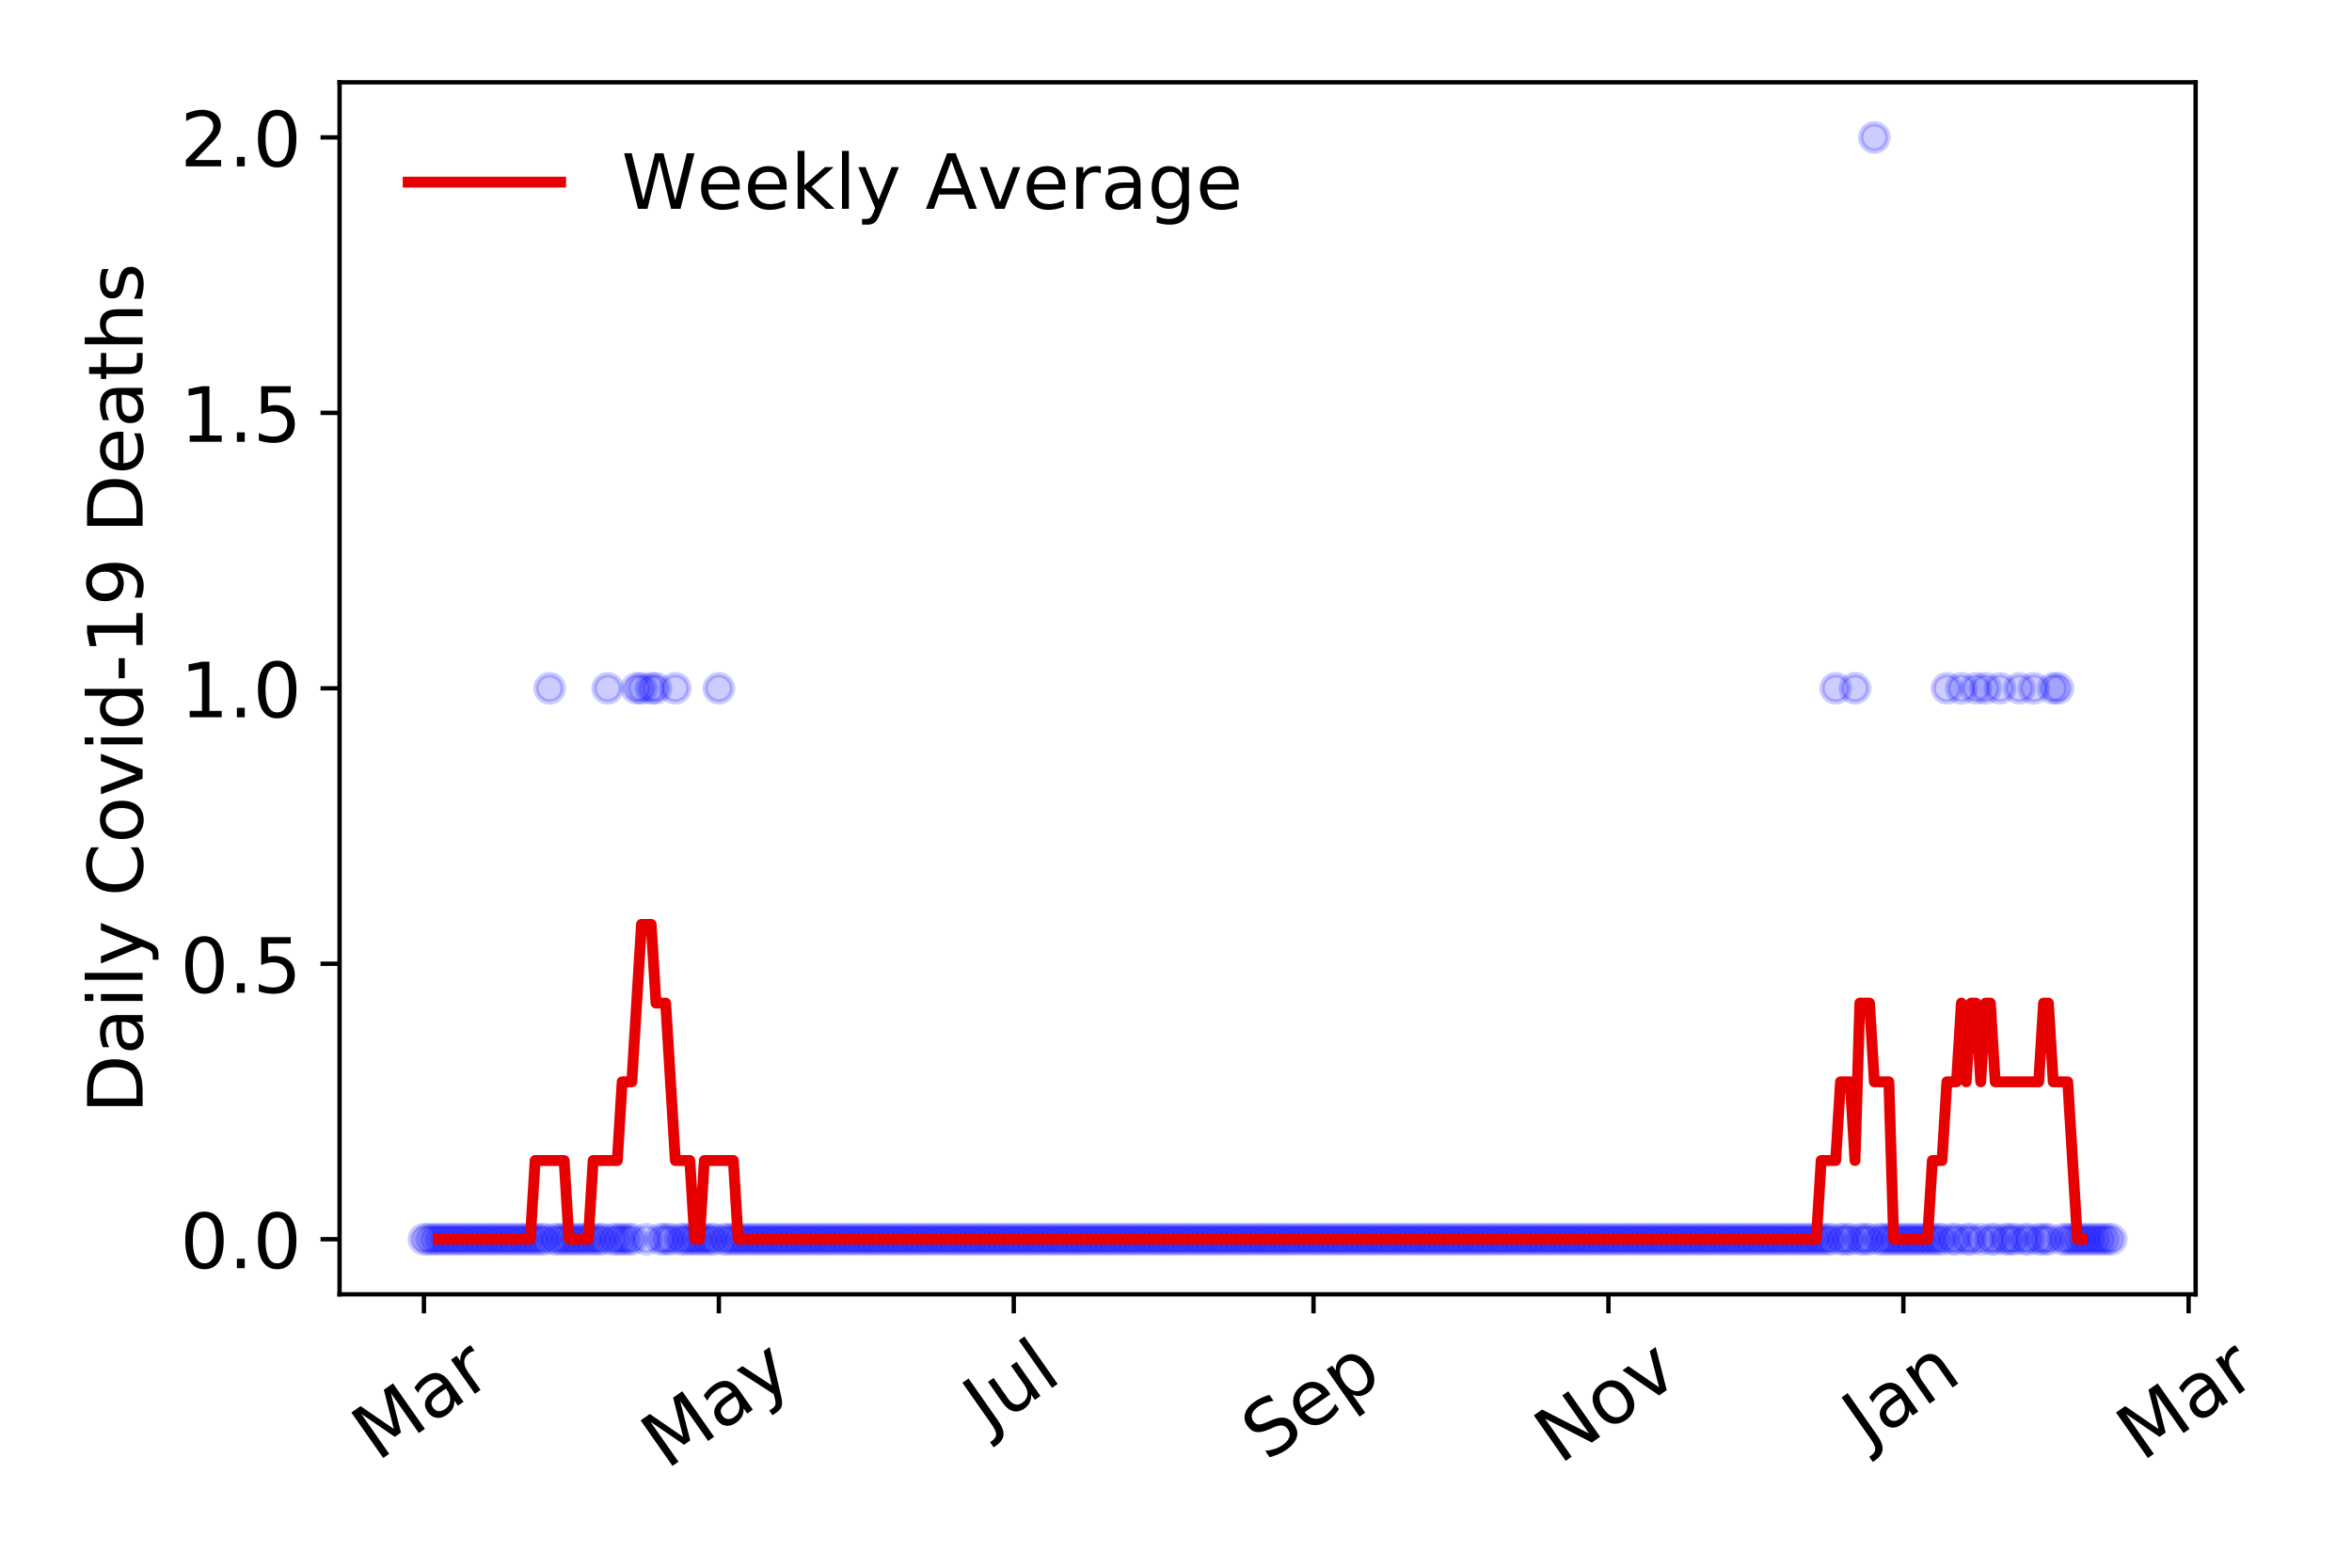 <?xml version="1.0" encoding="utf-8" standalone="no"?>
<!DOCTYPE svg PUBLIC "-//W3C//DTD SVG 1.1//EN"
  "http://www.w3.org/Graphics/SVG/1.1/DTD/svg11.dtd">
<!-- Created with matplotlib (https://matplotlib.org/) -->
<svg height="288pt" version="1.1" viewBox="0 0 432 288" width="432pt" xmlns="http://www.w3.org/2000/svg" xmlns:xlink="http://www.w3.org/1999/xlink">
 <defs>
  <style type="text/css">
*{stroke-linecap:butt;stroke-linejoin:round;}
  </style>
 </defs>
 <g id="figure_1">
  <g id="patch_1">
   <path d="M 0 288 
L 432 288 
L 432 0 
L 0 0 
z
" style="fill:#ffffff;"/>
  </g>
  <g id="axes_1">
   <g id="patch_2">
    <path d="M 62.37 237.778 
L 403.276 237.778 
L 403.276 15.12 
L 62.37 15.12 
z
" style="fill:#ffffff;"/>
   </g>
   <g id="matplotlib.axis_1">
    <g id="xtick_1">
     <g id="line2d_1">
      <defs>
       <path d="M 0 0 
L 0 3.5 
" id="m1dcb807fe9" style="stroke:#000000;stroke-width:0.8;"/>
      </defs>
      <g>
       <use style="stroke:#000000;stroke-width:0.8;" x="77.866" xlink:href="#m1dcb807fe9" y="237.778"/>
      </g>
     </g>
     <g id="text_1">
      <!-- Mar -->
      <defs>
       <path d="M 9.812 72.906 
L 24.516 72.906 
L 43.109 23.297 
L 61.812 72.906 
L 76.516 72.906 
L 76.516 0 
L 66.891 0 
L 66.891 64.016 
L 48.094 14.016 
L 38.188 14.016 
L 19.391 64.016 
L 19.391 0 
L 9.812 0 
z
" id="DejaVuSans-77"/>
       <path d="M 34.281 27.484 
Q 23.391 27.484 19.188 25 
Q 14.984 22.516 14.984 16.5 
Q 14.984 11.719 18.141 8.906 
Q 21.297 6.109 26.703 6.109 
Q 34.188 6.109 38.703 11.406 
Q 43.219 16.703 43.219 25.484 
L 43.219 27.484 
z
M 52.203 31.203 
L 52.203 0 
L 43.219 0 
L 43.219 8.297 
Q 40.141 3.328 35.547 0.953 
Q 30.953 -1.422 24.312 -1.422 
Q 15.922 -1.422 10.953 3.297 
Q 6 8.016 6 15.922 
Q 6 25.141 12.172 29.828 
Q 18.359 34.516 30.609 34.516 
L 43.219 34.516 
L 43.219 35.406 
Q 43.219 41.609 39.141 45 
Q 35.062 48.391 27.688 48.391 
Q 23 48.391 18.547 47.266 
Q 14.109 46.141 10.016 43.891 
L 10.016 52.203 
Q 14.938 54.109 19.578 55.047 
Q 24.219 56 28.609 56 
Q 40.484 56 46.344 49.844 
Q 52.203 43.703 52.203 31.203 
z
" id="DejaVuSans-97"/>
       <path d="M 41.109 46.297 
Q 39.594 47.172 37.812 47.578 
Q 36.031 48 33.891 48 
Q 26.266 48 22.188 43.047 
Q 18.109 38.094 18.109 28.812 
L 18.109 0 
L 9.078 0 
L 9.078 54.688 
L 18.109 54.688 
L 18.109 46.188 
Q 20.953 51.172 25.484 53.578 
Q 30.031 56 36.531 56 
Q 37.453 56 38.578 55.875 
Q 39.703 55.766 41.062 55.516 
z
" id="DejaVuSans-114"/>
      </defs>
      <g transform="translate(69.263 268.643)rotate(-35)scale(0.14 -0.14)">
       <use xlink:href="#DejaVuSans-77"/>
       <use x="86.279" xlink:href="#DejaVuSans-97"/>
       <use x="147.559" xlink:href="#DejaVuSans-114"/>
      </g>
     </g>
    </g>
    <g id="xtick_2">
     <g id="line2d_2">
      <g>
       <use style="stroke:#000000;stroke-width:0.8;" x="132.034" xlink:href="#m1dcb807fe9" y="237.778"/>
      </g>
     </g>
     <g id="text_2">
      <!-- May -->
      <defs>
       <path d="M 32.172 -5.078 
Q 28.375 -14.844 24.75 -17.812 
Q 21.141 -20.797 15.094 -20.797 
L 7.906 -20.797 
L 7.906 -13.281 
L 13.188 -13.281 
Q 16.891 -13.281 18.938 -11.516 
Q 21 -9.766 23.484 -3.219 
L 25.094 0.875 
L 2.984 54.688 
L 12.5 54.688 
L 29.594 11.922 
L 46.688 54.688 
L 56.203 54.688 
z
" id="DejaVuSans-121"/>
      </defs>
      <g transform="translate(122.395 270.094)rotate(-35)scale(0.14 -0.14)">
       <use xlink:href="#DejaVuSans-77"/>
       <use x="86.279" xlink:href="#DejaVuSans-97"/>
       <use x="147.559" xlink:href="#DejaVuSans-121"/>
      </g>
     </g>
    </g>
    <g id="xtick_3">
     <g id="line2d_3">
      <g>
       <use style="stroke:#000000;stroke-width:0.8;" x="186.203" xlink:href="#m1dcb807fe9" y="237.778"/>
      </g>
     </g>
     <g id="text_3">
      <!-- Jul -->
      <defs>
       <path d="M 9.812 72.906 
L 19.672 72.906 
L 19.672 5.078 
Q 19.672 -8.109 14.672 -14.062 
Q 9.672 -20.016 -1.422 -20.016 
L -5.172 -20.016 
L -5.172 -11.719 
L -2.094 -11.719 
Q 4.438 -11.719 7.125 -8.047 
Q 9.812 -4.391 9.812 5.078 
z
" id="DejaVuSans-74"/>
       <path d="M 8.5 21.578 
L 8.5 54.688 
L 17.484 54.688 
L 17.484 21.922 
Q 17.484 14.156 20.5 10.266 
Q 23.531 6.391 29.594 6.391 
Q 36.859 6.391 41.078 11.031 
Q 45.312 15.672 45.312 23.688 
L 45.312 54.688 
L 54.297 54.688 
L 54.297 0 
L 45.312 0 
L 45.312 8.406 
Q 42.047 3.422 37.719 1 
Q 33.406 -1.422 27.688 -1.422 
Q 18.266 -1.422 13.375 4.438 
Q 8.5 10.297 8.5 21.578 
z
M 31.109 56 
z
" id="DejaVuSans-117"/>
       <path d="M 9.422 75.984 
L 18.406 75.984 
L 18.406 0 
L 9.422 0 
z
" id="DejaVuSans-108"/>
      </defs>
      <g transform="translate(181.5 263.181)rotate(-35)scale(0.14 -0.14)">
       <use xlink:href="#DejaVuSans-74"/>
       <use x="29.492" xlink:href="#DejaVuSans-117"/>
       <use x="92.871" xlink:href="#DejaVuSans-108"/>
      </g>
     </g>
    </g>
    <g id="xtick_4">
     <g id="line2d_4">
      <g>
       <use style="stroke:#000000;stroke-width:0.8;" x="241.259" xlink:href="#m1dcb807fe9" y="237.778"/>
      </g>
     </g>
     <g id="text_4">
      <!-- Sep -->
      <defs>
       <path d="M 53.516 70.516 
L 53.516 60.891 
Q 47.906 63.578 42.922 64.891 
Q 37.938 66.219 33.297 66.219 
Q 25.25 66.219 20.875 63.094 
Q 16.5 59.969 16.5 54.203 
Q 16.5 49.359 19.406 46.891 
Q 22.312 44.438 30.422 42.922 
L 36.375 41.703 
Q 47.406 39.594 52.656 34.297 
Q 57.906 29 57.906 20.125 
Q 57.906 9.516 50.797 4.047 
Q 43.703 -1.422 29.984 -1.422 
Q 24.812 -1.422 18.969 -0.25 
Q 13.141 0.922 6.891 3.219 
L 6.891 13.375 
Q 12.891 10.016 18.656 8.297 
Q 24.422 6.594 29.984 6.594 
Q 38.422 6.594 43.016 9.906 
Q 47.609 13.234 47.609 19.391 
Q 47.609 24.75 44.312 27.781 
Q 41.016 30.812 33.5 32.328 
L 27.484 33.5 
Q 16.453 35.688 11.516 40.375 
Q 6.594 45.062 6.594 53.422 
Q 6.594 63.094 13.406 68.656 
Q 20.219 74.219 32.172 74.219 
Q 37.312 74.219 42.625 73.281 
Q 47.953 72.359 53.516 70.516 
z
" id="DejaVuSans-83"/>
       <path d="M 56.203 29.594 
L 56.203 25.203 
L 14.891 25.203 
Q 15.484 15.922 20.484 11.062 
Q 25.484 6.203 34.422 6.203 
Q 39.594 6.203 44.453 7.469 
Q 49.312 8.734 54.109 11.281 
L 54.109 2.781 
Q 49.266 0.734 44.188 -0.344 
Q 39.109 -1.422 33.891 -1.422 
Q 20.797 -1.422 13.156 6.188 
Q 5.516 13.812 5.516 26.812 
Q 5.516 40.234 12.766 48.109 
Q 20.016 56 32.328 56 
Q 43.359 56 49.781 48.891 
Q 56.203 41.797 56.203 29.594 
z
M 47.219 32.234 
Q 47.125 39.594 43.094 43.984 
Q 39.062 48.391 32.422 48.391 
Q 24.906 48.391 20.391 44.141 
Q 15.875 39.891 15.188 32.172 
z
" id="DejaVuSans-101"/>
       <path d="M 18.109 8.203 
L 18.109 -20.797 
L 9.078 -20.797 
L 9.078 54.688 
L 18.109 54.688 
L 18.109 46.391 
Q 20.953 51.266 25.266 53.625 
Q 29.594 56 35.594 56 
Q 45.562 56 51.781 48.094 
Q 58.016 40.188 58.016 27.297 
Q 58.016 14.406 51.781 6.484 
Q 45.562 -1.422 35.594 -1.422 
Q 29.594 -1.422 25.266 0.953 
Q 20.953 3.328 18.109 8.203 
z
M 48.688 27.297 
Q 48.688 37.203 44.609 42.844 
Q 40.531 48.484 33.406 48.484 
Q 26.266 48.484 22.188 42.844 
Q 18.109 37.203 18.109 27.297 
Q 18.109 17.391 22.188 11.75 
Q 26.266 6.109 33.406 6.109 
Q 40.531 6.109 44.609 11.75 
Q 48.688 17.391 48.688 27.297 
z
" id="DejaVuSans-112"/>
      </defs>
      <g transform="translate(232.666 268.629)rotate(-35)scale(0.14 -0.14)">
       <use xlink:href="#DejaVuSans-83"/>
       <use x="63.477" xlink:href="#DejaVuSans-101"/>
       <use x="125" xlink:href="#DejaVuSans-112"/>
      </g>
     </g>
    </g>
    <g id="xtick_5">
     <g id="line2d_5">
      <g>
       <use style="stroke:#000000;stroke-width:0.8;" x="295.427" xlink:href="#m1dcb807fe9" y="237.778"/>
      </g>
     </g>
     <g id="text_5">
      <!-- Nov -->
      <defs>
       <path d="M 9.812 72.906 
L 23.094 72.906 
L 55.422 11.922 
L 55.422 72.906 
L 64.984 72.906 
L 64.984 0 
L 51.703 0 
L 19.391 60.984 
L 19.391 0 
L 9.812 0 
z
" id="DejaVuSans-78"/>
       <path d="M 30.609 48.391 
Q 23.391 48.391 19.188 42.75 
Q 14.984 37.109 14.984 27.297 
Q 14.984 17.484 19.156 11.844 
Q 23.344 6.203 30.609 6.203 
Q 37.797 6.203 41.984 11.859 
Q 46.188 17.531 46.188 27.297 
Q 46.188 37.016 41.984 42.703 
Q 37.797 48.391 30.609 48.391 
z
M 30.609 56 
Q 42.328 56 49.016 48.375 
Q 55.719 40.766 55.719 27.297 
Q 55.719 13.875 49.016 6.219 
Q 42.328 -1.422 30.609 -1.422 
Q 18.844 -1.422 12.172 6.219 
Q 5.516 13.875 5.516 27.297 
Q 5.516 40.766 12.172 48.375 
Q 18.844 56 30.609 56 
z
" id="DejaVuSans-111"/>
       <path d="M 2.984 54.688 
L 12.5 54.688 
L 29.594 8.797 
L 46.688 54.688 
L 56.203 54.688 
L 35.688 0 
L 23.484 0 
z
" id="DejaVuSans-118"/>
      </defs>
      <g transform="translate(286.451 269.166)rotate(-35)scale(0.14 -0.14)">
       <use xlink:href="#DejaVuSans-78"/>
       <use x="74.805" xlink:href="#DejaVuSans-111"/>
       <use x="135.986" xlink:href="#DejaVuSans-118"/>
      </g>
     </g>
    </g>
    <g id="xtick_6">
     <g id="line2d_6">
      <g>
       <use style="stroke:#000000;stroke-width:0.8;" x="349.596" xlink:href="#m1dcb807fe9" y="237.778"/>
      </g>
     </g>
     <g id="text_6">
      <!-- Jan -->
      <defs>
       <path d="M 54.891 33.016 
L 54.891 0 
L 45.906 0 
L 45.906 32.719 
Q 45.906 40.484 42.875 44.328 
Q 39.844 48.188 33.797 48.188 
Q 26.516 48.188 22.312 43.547 
Q 18.109 38.922 18.109 30.906 
L 18.109 0 
L 9.078 0 
L 9.078 54.688 
L 18.109 54.688 
L 18.109 46.188 
Q 21.344 51.125 25.703 53.562 
Q 30.078 56 35.797 56 
Q 45.219 56 50.047 50.172 
Q 54.891 44.344 54.891 33.016 
z
" id="DejaVuSans-110"/>
      </defs>
      <g transform="translate(342.972 265.871)rotate(-35)scale(0.14 -0.14)">
       <use xlink:href="#DejaVuSans-74"/>
       <use x="29.492" xlink:href="#DejaVuSans-97"/>
       <use x="90.771" xlink:href="#DejaVuSans-110"/>
      </g>
     </g>
    </g>
    <g id="xtick_7">
     <g id="line2d_7">
      <g>
       <use style="stroke:#000000;stroke-width:0.8;" x="401.988" xlink:href="#m1dcb807fe9" y="237.778"/>
      </g>
     </g>
     <g id="text_7">
      <!-- Mar -->
      <g transform="translate(393.385 268.643)rotate(-35)scale(0.14 -0.14)">
       <use xlink:href="#DejaVuSans-77"/>
       <use x="86.279" xlink:href="#DejaVuSans-97"/>
       <use x="147.559" xlink:href="#DejaVuSans-114"/>
      </g>
     </g>
    </g>
   </g>
   <g id="matplotlib.axis_2">
    <g id="ytick_1">
     <g id="line2d_8">
      <defs>
       <path d="M 0 0 
L -3.5 0 
" id="md883a28a70" style="stroke:#000000;stroke-width:0.8;"/>
      </defs>
      <g>
       <use style="stroke:#000000;stroke-width:0.8;" x="62.37" xlink:href="#md883a28a70" y="227.657"/>
      </g>
     </g>
     <g id="text_8">
      <!-- 0.0 -->
      <defs>
       <path d="M 31.781 66.406 
Q 24.172 66.406 20.328 58.906 
Q 16.5 51.422 16.5 36.375 
Q 16.5 21.391 20.328 13.891 
Q 24.172 6.391 31.781 6.391 
Q 39.453 6.391 43.281 13.891 
Q 47.125 21.391 47.125 36.375 
Q 47.125 51.422 43.281 58.906 
Q 39.453 66.406 31.781 66.406 
z
M 31.781 74.219 
Q 44.047 74.219 50.516 64.516 
Q 56.984 54.828 56.984 36.375 
Q 56.984 17.969 50.516 8.266 
Q 44.047 -1.422 31.781 -1.422 
Q 19.531 -1.422 13.062 8.266 
Q 6.594 17.969 6.594 36.375 
Q 6.594 54.828 13.062 64.516 
Q 19.531 74.219 31.781 74.219 
z
" id="DejaVuSans-48"/>
       <path d="M 10.688 12.406 
L 21 12.406 
L 21 0 
L 10.688 0 
z
" id="DejaVuSans-46"/>
      </defs>
      <g transform="translate(33.106 232.976)scale(0.14 -0.14)">
       <use xlink:href="#DejaVuSans-48"/>
       <use x="63.623" xlink:href="#DejaVuSans-46"/>
       <use x="95.41" xlink:href="#DejaVuSans-48"/>
      </g>
     </g>
    </g>
    <g id="ytick_2">
     <g id="line2d_9">
      <g>
       <use style="stroke:#000000;stroke-width:0.8;" x="62.37" xlink:href="#md883a28a70" y="177.053"/>
      </g>
     </g>
     <g id="text_9">
      <!-- 0.5 -->
      <defs>
       <path d="M 10.797 72.906 
L 49.516 72.906 
L 49.516 64.594 
L 19.828 64.594 
L 19.828 46.734 
Q 21.969 47.469 24.109 47.828 
Q 26.266 48.188 28.422 48.188 
Q 40.625 48.188 47.75 41.5 
Q 54.891 34.812 54.891 23.391 
Q 54.891 11.625 47.562 5.094 
Q 40.234 -1.422 26.906 -1.422 
Q 22.312 -1.422 17.547 -0.641 
Q 12.797 0.141 7.719 1.703 
L 7.719 11.625 
Q 12.109 9.234 16.797 8.062 
Q 21.484 6.891 26.703 6.891 
Q 35.156 6.891 40.078 11.328 
Q 45.016 15.766 45.016 23.391 
Q 45.016 31 40.078 35.438 
Q 35.156 39.891 26.703 39.891 
Q 22.75 39.891 18.812 39.016 
Q 14.891 38.141 10.797 36.281 
z
" id="DejaVuSans-53"/>
      </defs>
      <g transform="translate(33.106 182.372)scale(0.14 -0.14)">
       <use xlink:href="#DejaVuSans-48"/>
       <use x="63.623" xlink:href="#DejaVuSans-46"/>
       <use x="95.41" xlink:href="#DejaVuSans-53"/>
      </g>
     </g>
    </g>
    <g id="ytick_3">
     <g id="line2d_10">
      <g>
       <use style="stroke:#000000;stroke-width:0.8;" x="62.37" xlink:href="#md883a28a70" y="126.449"/>
      </g>
     </g>
     <g id="text_10">
      <!-- 1.0 -->
      <defs>
       <path d="M 12.406 8.297 
L 28.516 8.297 
L 28.516 63.922 
L 10.984 60.406 
L 10.984 69.391 
L 28.422 72.906 
L 38.281 72.906 
L 38.281 8.297 
L 54.391 8.297 
L 54.391 0 
L 12.406 0 
z
" id="DejaVuSans-49"/>
      </defs>
      <g transform="translate(33.106 131.768)scale(0.14 -0.14)">
       <use xlink:href="#DejaVuSans-49"/>
       <use x="63.623" xlink:href="#DejaVuSans-46"/>
       <use x="95.41" xlink:href="#DejaVuSans-48"/>
      </g>
     </g>
    </g>
    <g id="ytick_4">
     <g id="line2d_11">
      <g>
       <use style="stroke:#000000;stroke-width:0.8;" x="62.37" xlink:href="#md883a28a70" y="75.845"/>
      </g>
     </g>
     <g id="text_11">
      <!-- 1.5 -->
      <g transform="translate(33.106 81.164)scale(0.14 -0.14)">
       <use xlink:href="#DejaVuSans-49"/>
       <use x="63.623" xlink:href="#DejaVuSans-46"/>
       <use x="95.41" xlink:href="#DejaVuSans-53"/>
      </g>
     </g>
    </g>
    <g id="ytick_5">
     <g id="line2d_12">
      <g>
       <use style="stroke:#000000;stroke-width:0.8;" x="62.37" xlink:href="#md883a28a70" y="25.241"/>
      </g>
     </g>
     <g id="text_12">
      <!-- 2.0 -->
      <defs>
       <path d="M 19.188 8.297 
L 53.609 8.297 
L 53.609 0 
L 7.328 0 
L 7.328 8.297 
Q 12.938 14.109 22.625 23.891 
Q 32.328 33.688 34.812 36.531 
Q 39.547 41.844 41.422 45.531 
Q 43.312 49.219 43.312 52.781 
Q 43.312 58.594 39.234 62.25 
Q 35.156 65.922 28.609 65.922 
Q 23.969 65.922 18.812 64.312 
Q 13.672 62.703 7.812 59.422 
L 7.812 69.391 
Q 13.766 71.781 18.938 73 
Q 24.125 74.219 28.422 74.219 
Q 39.75 74.219 46.484 68.547 
Q 53.219 62.891 53.219 53.422 
Q 53.219 48.922 51.531 44.891 
Q 49.859 40.875 45.406 35.406 
Q 44.188 33.984 37.641 27.219 
Q 31.109 20.453 19.188 8.297 
z
" id="DejaVuSans-50"/>
      </defs>
      <g transform="translate(33.106 30.56)scale(0.14 -0.14)">
       <use xlink:href="#DejaVuSans-50"/>
       <use x="63.623" xlink:href="#DejaVuSans-46"/>
       <use x="95.41" xlink:href="#DejaVuSans-48"/>
      </g>
     </g>
    </g>
    <g id="text_13">
     <!-- Daily Covid-19 Deaths -->
     <defs>
      <path d="M 19.672 64.797 
L 19.672 8.109 
L 31.594 8.109 
Q 46.688 8.109 53.688 14.938 
Q 60.688 21.781 60.688 36.531 
Q 60.688 51.172 53.688 57.984 
Q 46.688 64.797 31.594 64.797 
z
M 9.812 72.906 
L 30.078 72.906 
Q 51.266 72.906 61.172 64.094 
Q 71.094 55.281 71.094 36.531 
Q 71.094 17.672 61.125 8.828 
Q 51.172 0 30.078 0 
L 9.812 0 
z
" id="DejaVuSans-68"/>
      <path d="M 9.422 54.688 
L 18.406 54.688 
L 18.406 0 
L 9.422 0 
z
M 9.422 75.984 
L 18.406 75.984 
L 18.406 64.594 
L 9.422 64.594 
z
" id="DejaVuSans-105"/>
      <path id="DejaVuSans-32"/>
      <path d="M 64.406 67.281 
L 64.406 56.891 
Q 59.422 61.531 53.781 63.812 
Q 48.141 66.109 41.797 66.109 
Q 29.297 66.109 22.656 58.469 
Q 16.016 50.828 16.016 36.375 
Q 16.016 21.969 22.656 14.328 
Q 29.297 6.688 41.797 6.688 
Q 48.141 6.688 53.781 8.984 
Q 59.422 11.281 64.406 15.922 
L 64.406 5.609 
Q 59.234 2.094 53.438 0.328 
Q 47.656 -1.422 41.219 -1.422 
Q 24.656 -1.422 15.125 8.703 
Q 5.609 18.844 5.609 36.375 
Q 5.609 53.953 15.125 64.078 
Q 24.656 74.219 41.219 74.219 
Q 47.75 74.219 53.531 72.484 
Q 59.328 70.75 64.406 67.281 
z
" id="DejaVuSans-67"/>
      <path d="M 45.406 46.391 
L 45.406 75.984 
L 54.391 75.984 
L 54.391 0 
L 45.406 0 
L 45.406 8.203 
Q 42.578 3.328 38.25 0.953 
Q 33.938 -1.422 27.875 -1.422 
Q 17.969 -1.422 11.734 6.484 
Q 5.516 14.406 5.516 27.297 
Q 5.516 40.188 11.734 48.094 
Q 17.969 56 27.875 56 
Q 33.938 56 38.25 53.625 
Q 42.578 51.266 45.406 46.391 
z
M 14.797 27.297 
Q 14.797 17.391 18.875 11.75 
Q 22.953 6.109 30.078 6.109 
Q 37.203 6.109 41.297 11.75 
Q 45.406 17.391 45.406 27.297 
Q 45.406 37.203 41.297 42.844 
Q 37.203 48.484 30.078 48.484 
Q 22.953 48.484 18.875 42.844 
Q 14.797 37.203 14.797 27.297 
z
" id="DejaVuSans-100"/>
      <path d="M 4.891 31.391 
L 31.203 31.391 
L 31.203 23.391 
L 4.891 23.391 
z
" id="DejaVuSans-45"/>
      <path d="M 10.984 1.516 
L 10.984 10.5 
Q 14.703 8.734 18.5 7.812 
Q 22.312 6.891 25.984 6.891 
Q 35.75 6.891 40.891 13.453 
Q 46.047 20.016 46.781 33.406 
Q 43.953 29.203 39.594 26.953 
Q 35.25 24.703 29.984 24.703 
Q 19.047 24.703 12.672 31.312 
Q 6.297 37.938 6.297 49.422 
Q 6.297 60.641 12.938 67.422 
Q 19.578 74.219 30.609 74.219 
Q 43.266 74.219 49.922 64.516 
Q 56.594 54.828 56.594 36.375 
Q 56.594 19.141 48.406 8.859 
Q 40.234 -1.422 26.422 -1.422 
Q 22.703 -1.422 18.891 -0.688 
Q 15.094 0.047 10.984 1.516 
z
M 30.609 32.422 
Q 37.25 32.422 41.125 36.953 
Q 45.016 41.5 45.016 49.422 
Q 45.016 57.281 41.125 61.844 
Q 37.25 66.406 30.609 66.406 
Q 23.969 66.406 20.094 61.844 
Q 16.219 57.281 16.219 49.422 
Q 16.219 41.5 20.094 36.953 
Q 23.969 32.422 30.609 32.422 
z
" id="DejaVuSans-57"/>
      <path d="M 18.312 70.219 
L 18.312 54.688 
L 36.812 54.688 
L 36.812 47.703 
L 18.312 47.703 
L 18.312 18.016 
Q 18.312 11.328 20.141 9.422 
Q 21.969 7.516 27.594 7.516 
L 36.812 7.516 
L 36.812 0 
L 27.594 0 
Q 17.188 0 13.234 3.875 
Q 9.281 7.766 9.281 18.016 
L 9.281 47.703 
L 2.688 47.703 
L 2.688 54.688 
L 9.281 54.688 
L 9.281 70.219 
z
" id="DejaVuSans-116"/>
      <path d="M 54.891 33.016 
L 54.891 0 
L 45.906 0 
L 45.906 32.719 
Q 45.906 40.484 42.875 44.328 
Q 39.844 48.188 33.797 48.188 
Q 26.516 48.188 22.312 43.547 
Q 18.109 38.922 18.109 30.906 
L 18.109 0 
L 9.078 0 
L 9.078 75.984 
L 18.109 75.984 
L 18.109 46.188 
Q 21.344 51.125 25.703 53.562 
Q 30.078 56 35.797 56 
Q 45.219 56 50.047 50.172 
Q 54.891 44.344 54.891 33.016 
z
" id="DejaVuSans-104"/>
      <path d="M 44.281 53.078 
L 44.281 44.578 
Q 40.484 46.531 36.375 47.5 
Q 32.281 48.484 27.875 48.484 
Q 21.188 48.484 17.844 46.438 
Q 14.5 44.391 14.5 40.281 
Q 14.5 37.156 16.891 35.375 
Q 19.281 33.594 26.516 31.984 
L 29.594 31.297 
Q 39.156 29.25 43.188 25.516 
Q 47.219 21.781 47.219 15.094 
Q 47.219 7.469 41.188 3.016 
Q 35.156 -1.422 24.609 -1.422 
Q 20.219 -1.422 15.453 -0.562 
Q 10.688 0.297 5.422 2 
L 5.422 11.281 
Q 10.406 8.688 15.234 7.391 
Q 20.062 6.109 24.812 6.109 
Q 31.156 6.109 34.562 8.281 
Q 37.984 10.453 37.984 14.406 
Q 37.984 18.062 35.516 20.016 
Q 33.062 21.969 24.703 23.781 
L 21.578 24.516 
Q 13.234 26.266 9.516 29.906 
Q 5.812 33.547 5.812 39.891 
Q 5.812 47.609 11.281 51.797 
Q 16.75 56 26.812 56 
Q 31.781 56 36.172 55.266 
Q 40.578 54.547 44.281 53.078 
z
" id="DejaVuSans-115"/>
     </defs>
     <g transform="translate(26.194 204.56)rotate(-90)scale(0.14 -0.14)">
      <use xlink:href="#DejaVuSans-68"/>
      <use x="77.002" xlink:href="#DejaVuSans-97"/>
      <use x="138.281" xlink:href="#DejaVuSans-105"/>
      <use x="166.064" xlink:href="#DejaVuSans-108"/>
      <use x="193.848" xlink:href="#DejaVuSans-121"/>
      <use x="253.027" xlink:href="#DejaVuSans-32"/>
      <use x="284.814" xlink:href="#DejaVuSans-67"/>
      <use x="354.639" xlink:href="#DejaVuSans-111"/>
      <use x="415.82" xlink:href="#DejaVuSans-118"/>
      <use x="475" xlink:href="#DejaVuSans-105"/>
      <use x="502.783" xlink:href="#DejaVuSans-100"/>
      <use x="566.26" xlink:href="#DejaVuSans-45"/>
      <use x="602.344" xlink:href="#DejaVuSans-49"/>
      <use x="665.967" xlink:href="#DejaVuSans-57"/>
      <use x="729.59" xlink:href="#DejaVuSans-32"/>
      <use x="761.377" xlink:href="#DejaVuSans-68"/>
      <use x="838.379" xlink:href="#DejaVuSans-101"/>
      <use x="899.902" xlink:href="#DejaVuSans-97"/>
      <use x="961.182" xlink:href="#DejaVuSans-116"/>
      <use x="1000.391" xlink:href="#DejaVuSans-104"/>
      <use x="1063.77" xlink:href="#DejaVuSans-115"/>
     </g>
    </g>
   </g>
   <g id="line2d_13">
    <defs>
     <path d="M 0 2.5 
C 0.663 2.5 1.299 2.237 1.768 1.768 
C 2.237 1.299 2.5 0.663 2.5 0 
C 2.5 -0.663 2.237 -1.299 1.768 -1.768 
C 1.299 -2.237 0.663 -2.5 0 -2.5 
C -0.663 -2.5 -1.299 -2.237 -1.768 -1.768 
C -2.237 -1.299 -2.5 -0.663 -2.5 0 
C -2.5 0.663 -2.237 1.299 -1.768 1.768 
C -1.299 2.237 -0.663 2.5 0 2.5 
z
" id="m9cc25fd944" style="stroke:#0000ff;stroke-opacity:0.2;"/>
    </defs>
    <g clip-path="url(#p6b5045a54d)">
     <use style="fill:#0000ff;fill-opacity:0.2;stroke:#0000ff;stroke-opacity:0.2;" x="77.866" xlink:href="#m9cc25fd944" y="227.657"/>
     <use style="fill:#0000ff;fill-opacity:0.2;stroke:#0000ff;stroke-opacity:0.2;" x="78.754" xlink:href="#m9cc25fd944" y="227.657"/>
     <use style="fill:#0000ff;fill-opacity:0.2;stroke:#0000ff;stroke-opacity:0.2;" x="79.642" xlink:href="#m9cc25fd944" y="227.657"/>
     <use style="fill:#0000ff;fill-opacity:0.2;stroke:#0000ff;stroke-opacity:0.2;" x="80.53" xlink:href="#m9cc25fd944" y="227.657"/>
     <use style="fill:#0000ff;fill-opacity:0.2;stroke:#0000ff;stroke-opacity:0.2;" x="81.418" xlink:href="#m9cc25fd944" y="227.657"/>
     <use style="fill:#0000ff;fill-opacity:0.2;stroke:#0000ff;stroke-opacity:0.2;" x="82.306" xlink:href="#m9cc25fd944" y="227.657"/>
     <use style="fill:#0000ff;fill-opacity:0.2;stroke:#0000ff;stroke-opacity:0.2;" x="83.194" xlink:href="#m9cc25fd944" y="227.657"/>
     <use style="fill:#0000ff;fill-opacity:0.2;stroke:#0000ff;stroke-opacity:0.2;" x="84.082" xlink:href="#m9cc25fd944" y="227.657"/>
     <use style="fill:#0000ff;fill-opacity:0.2;stroke:#0000ff;stroke-opacity:0.2;" x="84.97" xlink:href="#m9cc25fd944" y="227.657"/>
     <use style="fill:#0000ff;fill-opacity:0.2;stroke:#0000ff;stroke-opacity:0.2;" x="85.858" xlink:href="#m9cc25fd944" y="227.657"/>
     <use style="fill:#0000ff;fill-opacity:0.2;stroke:#0000ff;stroke-opacity:0.2;" x="86.746" xlink:href="#m9cc25fd944" y="227.657"/>
     <use style="fill:#0000ff;fill-opacity:0.2;stroke:#0000ff;stroke-opacity:0.2;" x="87.634" xlink:href="#m9cc25fd944" y="227.657"/>
     <use style="fill:#0000ff;fill-opacity:0.2;stroke:#0000ff;stroke-opacity:0.2;" x="88.522" xlink:href="#m9cc25fd944" y="227.657"/>
     <use style="fill:#0000ff;fill-opacity:0.2;stroke:#0000ff;stroke-opacity:0.2;" x="89.41" xlink:href="#m9cc25fd944" y="227.657"/>
     <use style="fill:#0000ff;fill-opacity:0.2;stroke:#0000ff;stroke-opacity:0.2;" x="90.298" xlink:href="#m9cc25fd944" y="227.657"/>
     <use style="fill:#0000ff;fill-opacity:0.2;stroke:#0000ff;stroke-opacity:0.2;" x="91.186" xlink:href="#m9cc25fd944" y="227.657"/>
     <use style="fill:#0000ff;fill-opacity:0.2;stroke:#0000ff;stroke-opacity:0.2;" x="92.074" xlink:href="#m9cc25fd944" y="227.657"/>
     <use style="fill:#0000ff;fill-opacity:0.2;stroke:#0000ff;stroke-opacity:0.2;" x="92.962" xlink:href="#m9cc25fd944" y="227.657"/>
     <use style="fill:#0000ff;fill-opacity:0.2;stroke:#0000ff;stroke-opacity:0.2;" x="93.85" xlink:href="#m9cc25fd944" y="227.657"/>
     <use style="fill:#0000ff;fill-opacity:0.2;stroke:#0000ff;stroke-opacity:0.2;" x="94.738" xlink:href="#m9cc25fd944" y="227.657"/>
     <use style="fill:#0000ff;fill-opacity:0.2;stroke:#0000ff;stroke-opacity:0.2;" x="95.626" xlink:href="#m9cc25fd944" y="227.657"/>
     <use style="fill:#0000ff;fill-opacity:0.2;stroke:#0000ff;stroke-opacity:0.2;" x="96.514" xlink:href="#m9cc25fd944" y="227.657"/>
     <use style="fill:#0000ff;fill-opacity:0.2;stroke:#0000ff;stroke-opacity:0.2;" x="97.402" xlink:href="#m9cc25fd944" y="227.657"/>
     <use style="fill:#0000ff;fill-opacity:0.2;stroke:#0000ff;stroke-opacity:0.2;" x="98.29" xlink:href="#m9cc25fd944" y="227.657"/>
     <use style="fill:#0000ff;fill-opacity:0.2;stroke:#0000ff;stroke-opacity:0.2;" x="99.178" xlink:href="#m9cc25fd944" y="227.657"/>
     <use style="fill:#0000ff;fill-opacity:0.2;stroke:#0000ff;stroke-opacity:0.2;" x="100.066" xlink:href="#m9cc25fd944" y="227.657"/>
     <use style="fill:#0000ff;fill-opacity:0.2;stroke:#0000ff;stroke-opacity:0.2;" x="100.954" xlink:href="#m9cc25fd944" y="126.449"/>
     <use style="fill:#0000ff;fill-opacity:0.2;stroke:#0000ff;stroke-opacity:0.2;" x="101.842" xlink:href="#m9cc25fd944" y="227.657"/>
     <use style="fill:#0000ff;fill-opacity:0.2;stroke:#0000ff;stroke-opacity:0.2;" x="102.73" xlink:href="#m9cc25fd944" y="227.657"/>
     <use style="fill:#0000ff;fill-opacity:0.2;stroke:#0000ff;stroke-opacity:0.2;" x="103.618" xlink:href="#m9cc25fd944" y="227.657"/>
     <use style="fill:#0000ff;fill-opacity:0.2;stroke:#0000ff;stroke-opacity:0.2;" x="104.506" xlink:href="#m9cc25fd944" y="227.657"/>
     <use style="fill:#0000ff;fill-opacity:0.2;stroke:#0000ff;stroke-opacity:0.2;" x="105.394" xlink:href="#m9cc25fd944" y="227.657"/>
     <use style="fill:#0000ff;fill-opacity:0.2;stroke:#0000ff;stroke-opacity:0.2;" x="106.282" xlink:href="#m9cc25fd944" y="227.657"/>
     <use style="fill:#0000ff;fill-opacity:0.2;stroke:#0000ff;stroke-opacity:0.2;" x="107.17" xlink:href="#m9cc25fd944" y="227.657"/>
     <use style="fill:#0000ff;fill-opacity:0.2;stroke:#0000ff;stroke-opacity:0.2;" x="108.058" xlink:href="#m9cc25fd944" y="227.657"/>
     <use style="fill:#0000ff;fill-opacity:0.2;stroke:#0000ff;stroke-opacity:0.2;" x="108.946" xlink:href="#m9cc25fd944" y="227.657"/>
     <use style="fill:#0000ff;fill-opacity:0.2;stroke:#0000ff;stroke-opacity:0.2;" x="109.834" xlink:href="#m9cc25fd944" y="227.657"/>
     <use style="fill:#0000ff;fill-opacity:0.2;stroke:#0000ff;stroke-opacity:0.2;" x="110.722" xlink:href="#m9cc25fd944" y="227.657"/>
     <use style="fill:#0000ff;fill-opacity:0.2;stroke:#0000ff;stroke-opacity:0.2;" x="111.61" xlink:href="#m9cc25fd944" y="126.449"/>
     <use style="fill:#0000ff;fill-opacity:0.2;stroke:#0000ff;stroke-opacity:0.2;" x="112.498" xlink:href="#m9cc25fd944" y="227.657"/>
     <use style="fill:#0000ff;fill-opacity:0.2;stroke:#0000ff;stroke-opacity:0.2;" x="113.386" xlink:href="#m9cc25fd944" y="227.657"/>
     <use style="fill:#0000ff;fill-opacity:0.2;stroke:#0000ff;stroke-opacity:0.2;" x="114.274" xlink:href="#m9cc25fd944" y="227.657"/>
     <use style="fill:#0000ff;fill-opacity:0.2;stroke:#0000ff;stroke-opacity:0.2;" x="115.162" xlink:href="#m9cc25fd944" y="227.657"/>
     <use style="fill:#0000ff;fill-opacity:0.2;stroke:#0000ff;stroke-opacity:0.2;" x="116.05" xlink:href="#m9cc25fd944" y="227.657"/>
     <use style="fill:#0000ff;fill-opacity:0.2;stroke:#0000ff;stroke-opacity:0.2;" x="116.938" xlink:href="#m9cc25fd944" y="126.449"/>
     <use style="fill:#0000ff;fill-opacity:0.2;stroke:#0000ff;stroke-opacity:0.2;" x="117.826" xlink:href="#m9cc25fd944" y="126.449"/>
     <use style="fill:#0000ff;fill-opacity:0.2;stroke:#0000ff;stroke-opacity:0.2;" x="118.714" xlink:href="#m9cc25fd944" y="227.657"/>
     <use style="fill:#0000ff;fill-opacity:0.2;stroke:#0000ff;stroke-opacity:0.2;" x="119.602" xlink:href="#m9cc25fd944" y="126.449"/>
     <use style="fill:#0000ff;fill-opacity:0.2;stroke:#0000ff;stroke-opacity:0.2;" x="120.49" xlink:href="#m9cc25fd944" y="126.449"/>
     <use style="fill:#0000ff;fill-opacity:0.2;stroke:#0000ff;stroke-opacity:0.2;" x="121.378" xlink:href="#m9cc25fd944" y="227.657"/>
     <use style="fill:#0000ff;fill-opacity:0.2;stroke:#0000ff;stroke-opacity:0.2;" x="122.266" xlink:href="#m9cc25fd944" y="227.657"/>
     <use style="fill:#0000ff;fill-opacity:0.2;stroke:#0000ff;stroke-opacity:0.2;" x="123.154" xlink:href="#m9cc25fd944" y="227.657"/>
     <use style="fill:#0000ff;fill-opacity:0.2;stroke:#0000ff;stroke-opacity:0.2;" x="124.042" xlink:href="#m9cc25fd944" y="126.449"/>
     <use style="fill:#0000ff;fill-opacity:0.2;stroke:#0000ff;stroke-opacity:0.2;" x="124.93" xlink:href="#m9cc25fd944" y="227.657"/>
     <use style="fill:#0000ff;fill-opacity:0.2;stroke:#0000ff;stroke-opacity:0.2;" x="125.818" xlink:href="#m9cc25fd944" y="227.657"/>
     <use style="fill:#0000ff;fill-opacity:0.2;stroke:#0000ff;stroke-opacity:0.2;" x="126.706" xlink:href="#m9cc25fd944" y="227.657"/>
     <use style="fill:#0000ff;fill-opacity:0.2;stroke:#0000ff;stroke-opacity:0.2;" x="127.594" xlink:href="#m9cc25fd944" y="227.657"/>
     <use style="fill:#0000ff;fill-opacity:0.2;stroke:#0000ff;stroke-opacity:0.2;" x="128.482" xlink:href="#m9cc25fd944" y="227.657"/>
     <use style="fill:#0000ff;fill-opacity:0.2;stroke:#0000ff;stroke-opacity:0.2;" x="129.37" xlink:href="#m9cc25fd944" y="227.657"/>
     <use style="fill:#0000ff;fill-opacity:0.2;stroke:#0000ff;stroke-opacity:0.2;" x="130.258" xlink:href="#m9cc25fd944" y="227.657"/>
     <use style="fill:#0000ff;fill-opacity:0.2;stroke:#0000ff;stroke-opacity:0.2;" x="131.146" xlink:href="#m9cc25fd944" y="227.657"/>
     <use style="fill:#0000ff;fill-opacity:0.2;stroke:#0000ff;stroke-opacity:0.2;" x="132.034" xlink:href="#m9cc25fd944" y="126.449"/>
     <use style="fill:#0000ff;fill-opacity:0.2;stroke:#0000ff;stroke-opacity:0.2;" x="132.922" xlink:href="#m9cc25fd944" y="227.657"/>
     <use style="fill:#0000ff;fill-opacity:0.2;stroke:#0000ff;stroke-opacity:0.2;" x="133.81" xlink:href="#m9cc25fd944" y="227.657"/>
     <use style="fill:#0000ff;fill-opacity:0.2;stroke:#0000ff;stroke-opacity:0.2;" x="134.698" xlink:href="#m9cc25fd944" y="227.657"/>
     <use style="fill:#0000ff;fill-opacity:0.2;stroke:#0000ff;stroke-opacity:0.2;" x="135.586" xlink:href="#m9cc25fd944" y="227.657"/>
     <use style="fill:#0000ff;fill-opacity:0.2;stroke:#0000ff;stroke-opacity:0.2;" x="136.474" xlink:href="#m9cc25fd944" y="227.657"/>
     <use style="fill:#0000ff;fill-opacity:0.2;stroke:#0000ff;stroke-opacity:0.2;" x="137.362" xlink:href="#m9cc25fd944" y="227.657"/>
     <use style="fill:#0000ff;fill-opacity:0.2;stroke:#0000ff;stroke-opacity:0.2;" x="138.25" xlink:href="#m9cc25fd944" y="227.657"/>
     <use style="fill:#0000ff;fill-opacity:0.2;stroke:#0000ff;stroke-opacity:0.2;" x="139.138" xlink:href="#m9cc25fd944" y="227.657"/>
     <use style="fill:#0000ff;fill-opacity:0.2;stroke:#0000ff;stroke-opacity:0.2;" x="140.026" xlink:href="#m9cc25fd944" y="227.657"/>
     <use style="fill:#0000ff;fill-opacity:0.2;stroke:#0000ff;stroke-opacity:0.2;" x="140.914" xlink:href="#m9cc25fd944" y="227.657"/>
     <use style="fill:#0000ff;fill-opacity:0.2;stroke:#0000ff;stroke-opacity:0.2;" x="141.802" xlink:href="#m9cc25fd944" y="227.657"/>
     <use style="fill:#0000ff;fill-opacity:0.2;stroke:#0000ff;stroke-opacity:0.2;" x="142.69" xlink:href="#m9cc25fd944" y="227.657"/>
     <use style="fill:#0000ff;fill-opacity:0.2;stroke:#0000ff;stroke-opacity:0.2;" x="143.578" xlink:href="#m9cc25fd944" y="227.657"/>
     <use style="fill:#0000ff;fill-opacity:0.2;stroke:#0000ff;stroke-opacity:0.2;" x="144.466" xlink:href="#m9cc25fd944" y="227.657"/>
     <use style="fill:#0000ff;fill-opacity:0.2;stroke:#0000ff;stroke-opacity:0.2;" x="145.354" xlink:href="#m9cc25fd944" y="227.657"/>
     <use style="fill:#0000ff;fill-opacity:0.2;stroke:#0000ff;stroke-opacity:0.2;" x="146.242" xlink:href="#m9cc25fd944" y="227.657"/>
     <use style="fill:#0000ff;fill-opacity:0.2;stroke:#0000ff;stroke-opacity:0.2;" x="147.13" xlink:href="#m9cc25fd944" y="227.657"/>
     <use style="fill:#0000ff;fill-opacity:0.2;stroke:#0000ff;stroke-opacity:0.2;" x="148.018" xlink:href="#m9cc25fd944" y="227.657"/>
     <use style="fill:#0000ff;fill-opacity:0.2;stroke:#0000ff;stroke-opacity:0.2;" x="148.906" xlink:href="#m9cc25fd944" y="227.657"/>
     <use style="fill:#0000ff;fill-opacity:0.2;stroke:#0000ff;stroke-opacity:0.2;" x="149.794" xlink:href="#m9cc25fd944" y="227.657"/>
     <use style="fill:#0000ff;fill-opacity:0.2;stroke:#0000ff;stroke-opacity:0.2;" x="150.682" xlink:href="#m9cc25fd944" y="227.657"/>
     <use style="fill:#0000ff;fill-opacity:0.2;stroke:#0000ff;stroke-opacity:0.2;" x="151.57" xlink:href="#m9cc25fd944" y="227.657"/>
     <use style="fill:#0000ff;fill-opacity:0.2;stroke:#0000ff;stroke-opacity:0.2;" x="152.458" xlink:href="#m9cc25fd944" y="227.657"/>
     <use style="fill:#0000ff;fill-opacity:0.2;stroke:#0000ff;stroke-opacity:0.2;" x="153.346" xlink:href="#m9cc25fd944" y="227.657"/>
     <use style="fill:#0000ff;fill-opacity:0.2;stroke:#0000ff;stroke-opacity:0.2;" x="154.234" xlink:href="#m9cc25fd944" y="227.657"/>
     <use style="fill:#0000ff;fill-opacity:0.2;stroke:#0000ff;stroke-opacity:0.2;" x="155.122" xlink:href="#m9cc25fd944" y="227.657"/>
     <use style="fill:#0000ff;fill-opacity:0.2;stroke:#0000ff;stroke-opacity:0.2;" x="156.01" xlink:href="#m9cc25fd944" y="227.657"/>
     <use style="fill:#0000ff;fill-opacity:0.2;stroke:#0000ff;stroke-opacity:0.2;" x="156.898" xlink:href="#m9cc25fd944" y="227.657"/>
     <use style="fill:#0000ff;fill-opacity:0.2;stroke:#0000ff;stroke-opacity:0.2;" x="157.786" xlink:href="#m9cc25fd944" y="227.657"/>
     <use style="fill:#0000ff;fill-opacity:0.2;stroke:#0000ff;stroke-opacity:0.2;" x="158.674" xlink:href="#m9cc25fd944" y="227.657"/>
     <use style="fill:#0000ff;fill-opacity:0.2;stroke:#0000ff;stroke-opacity:0.2;" x="159.562" xlink:href="#m9cc25fd944" y="227.657"/>
     <use style="fill:#0000ff;fill-opacity:0.2;stroke:#0000ff;stroke-opacity:0.2;" x="160.45" xlink:href="#m9cc25fd944" y="227.657"/>
     <use style="fill:#0000ff;fill-opacity:0.2;stroke:#0000ff;stroke-opacity:0.2;" x="161.338" xlink:href="#m9cc25fd944" y="227.657"/>
     <use style="fill:#0000ff;fill-opacity:0.2;stroke:#0000ff;stroke-opacity:0.2;" x="162.226" xlink:href="#m9cc25fd944" y="227.657"/>
     <use style="fill:#0000ff;fill-opacity:0.2;stroke:#0000ff;stroke-opacity:0.2;" x="163.114" xlink:href="#m9cc25fd944" y="227.657"/>
     <use style="fill:#0000ff;fill-opacity:0.2;stroke:#0000ff;stroke-opacity:0.2;" x="164.002" xlink:href="#m9cc25fd944" y="227.657"/>
     <use style="fill:#0000ff;fill-opacity:0.2;stroke:#0000ff;stroke-opacity:0.2;" x="164.89" xlink:href="#m9cc25fd944" y="227.657"/>
     <use style="fill:#0000ff;fill-opacity:0.2;stroke:#0000ff;stroke-opacity:0.2;" x="165.778" xlink:href="#m9cc25fd944" y="227.657"/>
     <use style="fill:#0000ff;fill-opacity:0.2;stroke:#0000ff;stroke-opacity:0.2;" x="166.666" xlink:href="#m9cc25fd944" y="227.657"/>
     <use style="fill:#0000ff;fill-opacity:0.2;stroke:#0000ff;stroke-opacity:0.2;" x="167.554" xlink:href="#m9cc25fd944" y="227.657"/>
     <use style="fill:#0000ff;fill-opacity:0.2;stroke:#0000ff;stroke-opacity:0.2;" x="168.442" xlink:href="#m9cc25fd944" y="227.657"/>
     <use style="fill:#0000ff;fill-opacity:0.2;stroke:#0000ff;stroke-opacity:0.2;" x="169.33" xlink:href="#m9cc25fd944" y="227.657"/>
     <use style="fill:#0000ff;fill-opacity:0.2;stroke:#0000ff;stroke-opacity:0.2;" x="170.218" xlink:href="#m9cc25fd944" y="227.657"/>
     <use style="fill:#0000ff;fill-opacity:0.2;stroke:#0000ff;stroke-opacity:0.2;" x="171.106" xlink:href="#m9cc25fd944" y="227.657"/>
     <use style="fill:#0000ff;fill-opacity:0.2;stroke:#0000ff;stroke-opacity:0.2;" x="171.994" xlink:href="#m9cc25fd944" y="227.657"/>
     <use style="fill:#0000ff;fill-opacity:0.2;stroke:#0000ff;stroke-opacity:0.2;" x="172.882" xlink:href="#m9cc25fd944" y="227.657"/>
     <use style="fill:#0000ff;fill-opacity:0.2;stroke:#0000ff;stroke-opacity:0.2;" x="173.77" xlink:href="#m9cc25fd944" y="227.657"/>
     <use style="fill:#0000ff;fill-opacity:0.2;stroke:#0000ff;stroke-opacity:0.2;" x="174.658" xlink:href="#m9cc25fd944" y="227.657"/>
     <use style="fill:#0000ff;fill-opacity:0.2;stroke:#0000ff;stroke-opacity:0.2;" x="175.546" xlink:href="#m9cc25fd944" y="227.657"/>
     <use style="fill:#0000ff;fill-opacity:0.2;stroke:#0000ff;stroke-opacity:0.2;" x="176.434" xlink:href="#m9cc25fd944" y="227.657"/>
     <use style="fill:#0000ff;fill-opacity:0.2;stroke:#0000ff;stroke-opacity:0.2;" x="177.322" xlink:href="#m9cc25fd944" y="227.657"/>
     <use style="fill:#0000ff;fill-opacity:0.2;stroke:#0000ff;stroke-opacity:0.2;" x="178.21" xlink:href="#m9cc25fd944" y="227.657"/>
     <use style="fill:#0000ff;fill-opacity:0.2;stroke:#0000ff;stroke-opacity:0.2;" x="179.098" xlink:href="#m9cc25fd944" y="227.657"/>
     <use style="fill:#0000ff;fill-opacity:0.2;stroke:#0000ff;stroke-opacity:0.2;" x="179.986" xlink:href="#m9cc25fd944" y="227.657"/>
     <use style="fill:#0000ff;fill-opacity:0.2;stroke:#0000ff;stroke-opacity:0.2;" x="180.874" xlink:href="#m9cc25fd944" y="227.657"/>
     <use style="fill:#0000ff;fill-opacity:0.2;stroke:#0000ff;stroke-opacity:0.2;" x="181.762" xlink:href="#m9cc25fd944" y="227.657"/>
     <use style="fill:#0000ff;fill-opacity:0.2;stroke:#0000ff;stroke-opacity:0.2;" x="182.65" xlink:href="#m9cc25fd944" y="227.657"/>
     <use style="fill:#0000ff;fill-opacity:0.2;stroke:#0000ff;stroke-opacity:0.2;" x="183.539" xlink:href="#m9cc25fd944" y="227.657"/>
     <use style="fill:#0000ff;fill-opacity:0.2;stroke:#0000ff;stroke-opacity:0.2;" x="184.427" xlink:href="#m9cc25fd944" y="227.657"/>
     <use style="fill:#0000ff;fill-opacity:0.2;stroke:#0000ff;stroke-opacity:0.2;" x="185.315" xlink:href="#m9cc25fd944" y="227.657"/>
     <use style="fill:#0000ff;fill-opacity:0.2;stroke:#0000ff;stroke-opacity:0.2;" x="186.203" xlink:href="#m9cc25fd944" y="227.657"/>
     <use style="fill:#0000ff;fill-opacity:0.2;stroke:#0000ff;stroke-opacity:0.2;" x="187.091" xlink:href="#m9cc25fd944" y="227.657"/>
     <use style="fill:#0000ff;fill-opacity:0.2;stroke:#0000ff;stroke-opacity:0.2;" x="187.979" xlink:href="#m9cc25fd944" y="227.657"/>
     <use style="fill:#0000ff;fill-opacity:0.2;stroke:#0000ff;stroke-opacity:0.2;" x="188.867" xlink:href="#m9cc25fd944" y="227.657"/>
     <use style="fill:#0000ff;fill-opacity:0.2;stroke:#0000ff;stroke-opacity:0.2;" x="189.755" xlink:href="#m9cc25fd944" y="227.657"/>
     <use style="fill:#0000ff;fill-opacity:0.2;stroke:#0000ff;stroke-opacity:0.2;" x="190.643" xlink:href="#m9cc25fd944" y="227.657"/>
     <use style="fill:#0000ff;fill-opacity:0.2;stroke:#0000ff;stroke-opacity:0.2;" x="191.531" xlink:href="#m9cc25fd944" y="227.657"/>
     <use style="fill:#0000ff;fill-opacity:0.2;stroke:#0000ff;stroke-opacity:0.2;" x="192.419" xlink:href="#m9cc25fd944" y="227.657"/>
     <use style="fill:#0000ff;fill-opacity:0.2;stroke:#0000ff;stroke-opacity:0.2;" x="193.307" xlink:href="#m9cc25fd944" y="227.657"/>
     <use style="fill:#0000ff;fill-opacity:0.2;stroke:#0000ff;stroke-opacity:0.2;" x="194.195" xlink:href="#m9cc25fd944" y="227.657"/>
     <use style="fill:#0000ff;fill-opacity:0.2;stroke:#0000ff;stroke-opacity:0.2;" x="195.083" xlink:href="#m9cc25fd944" y="227.657"/>
     <use style="fill:#0000ff;fill-opacity:0.2;stroke:#0000ff;stroke-opacity:0.2;" x="195.971" xlink:href="#m9cc25fd944" y="227.657"/>
     <use style="fill:#0000ff;fill-opacity:0.2;stroke:#0000ff;stroke-opacity:0.2;" x="196.859" xlink:href="#m9cc25fd944" y="227.657"/>
     <use style="fill:#0000ff;fill-opacity:0.2;stroke:#0000ff;stroke-opacity:0.2;" x="197.747" xlink:href="#m9cc25fd944" y="227.657"/>
     <use style="fill:#0000ff;fill-opacity:0.2;stroke:#0000ff;stroke-opacity:0.2;" x="198.635" xlink:href="#m9cc25fd944" y="227.657"/>
     <use style="fill:#0000ff;fill-opacity:0.2;stroke:#0000ff;stroke-opacity:0.2;" x="199.523" xlink:href="#m9cc25fd944" y="227.657"/>
     <use style="fill:#0000ff;fill-opacity:0.2;stroke:#0000ff;stroke-opacity:0.2;" x="200.411" xlink:href="#m9cc25fd944" y="227.657"/>
     <use style="fill:#0000ff;fill-opacity:0.2;stroke:#0000ff;stroke-opacity:0.2;" x="201.299" xlink:href="#m9cc25fd944" y="227.657"/>
     <use style="fill:#0000ff;fill-opacity:0.2;stroke:#0000ff;stroke-opacity:0.2;" x="202.187" xlink:href="#m9cc25fd944" y="227.657"/>
     <use style="fill:#0000ff;fill-opacity:0.2;stroke:#0000ff;stroke-opacity:0.2;" x="203.075" xlink:href="#m9cc25fd944" y="227.657"/>
     <use style="fill:#0000ff;fill-opacity:0.2;stroke:#0000ff;stroke-opacity:0.2;" x="203.963" xlink:href="#m9cc25fd944" y="227.657"/>
     <use style="fill:#0000ff;fill-opacity:0.2;stroke:#0000ff;stroke-opacity:0.2;" x="204.851" xlink:href="#m9cc25fd944" y="227.657"/>
     <use style="fill:#0000ff;fill-opacity:0.2;stroke:#0000ff;stroke-opacity:0.2;" x="205.739" xlink:href="#m9cc25fd944" y="227.657"/>
     <use style="fill:#0000ff;fill-opacity:0.2;stroke:#0000ff;stroke-opacity:0.2;" x="206.627" xlink:href="#m9cc25fd944" y="227.657"/>
     <use style="fill:#0000ff;fill-opacity:0.2;stroke:#0000ff;stroke-opacity:0.2;" x="207.515" xlink:href="#m9cc25fd944" y="227.657"/>
     <use style="fill:#0000ff;fill-opacity:0.2;stroke:#0000ff;stroke-opacity:0.2;" x="208.403" xlink:href="#m9cc25fd944" y="227.657"/>
     <use style="fill:#0000ff;fill-opacity:0.2;stroke:#0000ff;stroke-opacity:0.2;" x="209.291" xlink:href="#m9cc25fd944" y="227.657"/>
     <use style="fill:#0000ff;fill-opacity:0.2;stroke:#0000ff;stroke-opacity:0.2;" x="210.179" xlink:href="#m9cc25fd944" y="227.657"/>
     <use style="fill:#0000ff;fill-opacity:0.2;stroke:#0000ff;stroke-opacity:0.2;" x="211.067" xlink:href="#m9cc25fd944" y="227.657"/>
     <use style="fill:#0000ff;fill-opacity:0.2;stroke:#0000ff;stroke-opacity:0.2;" x="211.955" xlink:href="#m9cc25fd944" y="227.657"/>
     <use style="fill:#0000ff;fill-opacity:0.2;stroke:#0000ff;stroke-opacity:0.2;" x="212.843" xlink:href="#m9cc25fd944" y="227.657"/>
     <use style="fill:#0000ff;fill-opacity:0.2;stroke:#0000ff;stroke-opacity:0.2;" x="213.731" xlink:href="#m9cc25fd944" y="227.657"/>
     <use style="fill:#0000ff;fill-opacity:0.2;stroke:#0000ff;stroke-opacity:0.2;" x="214.619" xlink:href="#m9cc25fd944" y="227.657"/>
     <use style="fill:#0000ff;fill-opacity:0.2;stroke:#0000ff;stroke-opacity:0.2;" x="215.507" xlink:href="#m9cc25fd944" y="227.657"/>
     <use style="fill:#0000ff;fill-opacity:0.2;stroke:#0000ff;stroke-opacity:0.2;" x="216.395" xlink:href="#m9cc25fd944" y="227.657"/>
     <use style="fill:#0000ff;fill-opacity:0.2;stroke:#0000ff;stroke-opacity:0.2;" x="217.283" xlink:href="#m9cc25fd944" y="227.657"/>
     <use style="fill:#0000ff;fill-opacity:0.2;stroke:#0000ff;stroke-opacity:0.2;" x="218.171" xlink:href="#m9cc25fd944" y="227.657"/>
     <use style="fill:#0000ff;fill-opacity:0.2;stroke:#0000ff;stroke-opacity:0.2;" x="219.059" xlink:href="#m9cc25fd944" y="227.657"/>
     <use style="fill:#0000ff;fill-opacity:0.2;stroke:#0000ff;stroke-opacity:0.2;" x="219.947" xlink:href="#m9cc25fd944" y="227.657"/>
     <use style="fill:#0000ff;fill-opacity:0.2;stroke:#0000ff;stroke-opacity:0.2;" x="220.835" xlink:href="#m9cc25fd944" y="227.657"/>
     <use style="fill:#0000ff;fill-opacity:0.2;stroke:#0000ff;stroke-opacity:0.2;" x="221.723" xlink:href="#m9cc25fd944" y="227.657"/>
     <use style="fill:#0000ff;fill-opacity:0.2;stroke:#0000ff;stroke-opacity:0.2;" x="222.611" xlink:href="#m9cc25fd944" y="227.657"/>
     <use style="fill:#0000ff;fill-opacity:0.2;stroke:#0000ff;stroke-opacity:0.2;" x="223.499" xlink:href="#m9cc25fd944" y="227.657"/>
     <use style="fill:#0000ff;fill-opacity:0.2;stroke:#0000ff;stroke-opacity:0.2;" x="224.387" xlink:href="#m9cc25fd944" y="227.657"/>
     <use style="fill:#0000ff;fill-opacity:0.2;stroke:#0000ff;stroke-opacity:0.2;" x="225.275" xlink:href="#m9cc25fd944" y="227.657"/>
     <use style="fill:#0000ff;fill-opacity:0.2;stroke:#0000ff;stroke-opacity:0.2;" x="226.163" xlink:href="#m9cc25fd944" y="227.657"/>
     <use style="fill:#0000ff;fill-opacity:0.2;stroke:#0000ff;stroke-opacity:0.2;" x="227.051" xlink:href="#m9cc25fd944" y="227.657"/>
     <use style="fill:#0000ff;fill-opacity:0.2;stroke:#0000ff;stroke-opacity:0.2;" x="227.939" xlink:href="#m9cc25fd944" y="227.657"/>
     <use style="fill:#0000ff;fill-opacity:0.2;stroke:#0000ff;stroke-opacity:0.2;" x="228.827" xlink:href="#m9cc25fd944" y="227.657"/>
     <use style="fill:#0000ff;fill-opacity:0.2;stroke:#0000ff;stroke-opacity:0.2;" x="229.715" xlink:href="#m9cc25fd944" y="227.657"/>
     <use style="fill:#0000ff;fill-opacity:0.2;stroke:#0000ff;stroke-opacity:0.2;" x="230.603" xlink:href="#m9cc25fd944" y="227.657"/>
     <use style="fill:#0000ff;fill-opacity:0.2;stroke:#0000ff;stroke-opacity:0.2;" x="231.491" xlink:href="#m9cc25fd944" y="227.657"/>
     <use style="fill:#0000ff;fill-opacity:0.2;stroke:#0000ff;stroke-opacity:0.2;" x="232.379" xlink:href="#m9cc25fd944" y="227.657"/>
     <use style="fill:#0000ff;fill-opacity:0.2;stroke:#0000ff;stroke-opacity:0.2;" x="233.267" xlink:href="#m9cc25fd944" y="227.657"/>
     <use style="fill:#0000ff;fill-opacity:0.2;stroke:#0000ff;stroke-opacity:0.2;" x="234.155" xlink:href="#m9cc25fd944" y="227.657"/>
     <use style="fill:#0000ff;fill-opacity:0.2;stroke:#0000ff;stroke-opacity:0.2;" x="235.043" xlink:href="#m9cc25fd944" y="227.657"/>
     <use style="fill:#0000ff;fill-opacity:0.2;stroke:#0000ff;stroke-opacity:0.2;" x="235.931" xlink:href="#m9cc25fd944" y="227.657"/>
     <use style="fill:#0000ff;fill-opacity:0.2;stroke:#0000ff;stroke-opacity:0.2;" x="236.819" xlink:href="#m9cc25fd944" y="227.657"/>
     <use style="fill:#0000ff;fill-opacity:0.2;stroke:#0000ff;stroke-opacity:0.2;" x="237.707" xlink:href="#m9cc25fd944" y="227.657"/>
     <use style="fill:#0000ff;fill-opacity:0.2;stroke:#0000ff;stroke-opacity:0.2;" x="238.595" xlink:href="#m9cc25fd944" y="227.657"/>
     <use style="fill:#0000ff;fill-opacity:0.2;stroke:#0000ff;stroke-opacity:0.2;" x="239.483" xlink:href="#m9cc25fd944" y="227.657"/>
     <use style="fill:#0000ff;fill-opacity:0.2;stroke:#0000ff;stroke-opacity:0.2;" x="240.371" xlink:href="#m9cc25fd944" y="227.657"/>
     <use style="fill:#0000ff;fill-opacity:0.2;stroke:#0000ff;stroke-opacity:0.2;" x="241.259" xlink:href="#m9cc25fd944" y="227.657"/>
     <use style="fill:#0000ff;fill-opacity:0.2;stroke:#0000ff;stroke-opacity:0.2;" x="242.147" xlink:href="#m9cc25fd944" y="227.657"/>
     <use style="fill:#0000ff;fill-opacity:0.2;stroke:#0000ff;stroke-opacity:0.2;" x="243.035" xlink:href="#m9cc25fd944" y="227.657"/>
     <use style="fill:#0000ff;fill-opacity:0.2;stroke:#0000ff;stroke-opacity:0.2;" x="243.923" xlink:href="#m9cc25fd944" y="227.657"/>
     <use style="fill:#0000ff;fill-opacity:0.2;stroke:#0000ff;stroke-opacity:0.2;" x="244.811" xlink:href="#m9cc25fd944" y="227.657"/>
     <use style="fill:#0000ff;fill-opacity:0.2;stroke:#0000ff;stroke-opacity:0.2;" x="245.699" xlink:href="#m9cc25fd944" y="227.657"/>
     <use style="fill:#0000ff;fill-opacity:0.2;stroke:#0000ff;stroke-opacity:0.2;" x="246.587" xlink:href="#m9cc25fd944" y="227.657"/>
     <use style="fill:#0000ff;fill-opacity:0.2;stroke:#0000ff;stroke-opacity:0.2;" x="247.475" xlink:href="#m9cc25fd944" y="227.657"/>
     <use style="fill:#0000ff;fill-opacity:0.2;stroke:#0000ff;stroke-opacity:0.2;" x="248.363" xlink:href="#m9cc25fd944" y="227.657"/>
     <use style="fill:#0000ff;fill-opacity:0.2;stroke:#0000ff;stroke-opacity:0.2;" x="249.251" xlink:href="#m9cc25fd944" y="227.657"/>
     <use style="fill:#0000ff;fill-opacity:0.2;stroke:#0000ff;stroke-opacity:0.2;" x="250.139" xlink:href="#m9cc25fd944" y="227.657"/>
     <use style="fill:#0000ff;fill-opacity:0.2;stroke:#0000ff;stroke-opacity:0.2;" x="251.027" xlink:href="#m9cc25fd944" y="227.657"/>
     <use style="fill:#0000ff;fill-opacity:0.2;stroke:#0000ff;stroke-opacity:0.2;" x="251.915" xlink:href="#m9cc25fd944" y="227.657"/>
     <use style="fill:#0000ff;fill-opacity:0.2;stroke:#0000ff;stroke-opacity:0.2;" x="252.803" xlink:href="#m9cc25fd944" y="227.657"/>
     <use style="fill:#0000ff;fill-opacity:0.2;stroke:#0000ff;stroke-opacity:0.2;" x="253.691" xlink:href="#m9cc25fd944" y="227.657"/>
     <use style="fill:#0000ff;fill-opacity:0.2;stroke:#0000ff;stroke-opacity:0.2;" x="254.579" xlink:href="#m9cc25fd944" y="227.657"/>
     <use style="fill:#0000ff;fill-opacity:0.2;stroke:#0000ff;stroke-opacity:0.2;" x="255.467" xlink:href="#m9cc25fd944" y="227.657"/>
     <use style="fill:#0000ff;fill-opacity:0.2;stroke:#0000ff;stroke-opacity:0.2;" x="256.355" xlink:href="#m9cc25fd944" y="227.657"/>
     <use style="fill:#0000ff;fill-opacity:0.2;stroke:#0000ff;stroke-opacity:0.2;" x="257.243" xlink:href="#m9cc25fd944" y="227.657"/>
     <use style="fill:#0000ff;fill-opacity:0.2;stroke:#0000ff;stroke-opacity:0.2;" x="258.131" xlink:href="#m9cc25fd944" y="227.657"/>
     <use style="fill:#0000ff;fill-opacity:0.2;stroke:#0000ff;stroke-opacity:0.2;" x="259.019" xlink:href="#m9cc25fd944" y="227.657"/>
     <use style="fill:#0000ff;fill-opacity:0.2;stroke:#0000ff;stroke-opacity:0.2;" x="259.907" xlink:href="#m9cc25fd944" y="227.657"/>
     <use style="fill:#0000ff;fill-opacity:0.2;stroke:#0000ff;stroke-opacity:0.2;" x="260.795" xlink:href="#m9cc25fd944" y="227.657"/>
     <use style="fill:#0000ff;fill-opacity:0.2;stroke:#0000ff;stroke-opacity:0.2;" x="261.683" xlink:href="#m9cc25fd944" y="227.657"/>
     <use style="fill:#0000ff;fill-opacity:0.2;stroke:#0000ff;stroke-opacity:0.2;" x="262.571" xlink:href="#m9cc25fd944" y="227.657"/>
     <use style="fill:#0000ff;fill-opacity:0.2;stroke:#0000ff;stroke-opacity:0.2;" x="263.459" xlink:href="#m9cc25fd944" y="227.657"/>
     <use style="fill:#0000ff;fill-opacity:0.2;stroke:#0000ff;stroke-opacity:0.2;" x="264.347" xlink:href="#m9cc25fd944" y="227.657"/>
     <use style="fill:#0000ff;fill-opacity:0.2;stroke:#0000ff;stroke-opacity:0.2;" x="265.235" xlink:href="#m9cc25fd944" y="227.657"/>
     <use style="fill:#0000ff;fill-opacity:0.2;stroke:#0000ff;stroke-opacity:0.2;" x="266.123" xlink:href="#m9cc25fd944" y="227.657"/>
     <use style="fill:#0000ff;fill-opacity:0.2;stroke:#0000ff;stroke-opacity:0.2;" x="267.011" xlink:href="#m9cc25fd944" y="227.657"/>
     <use style="fill:#0000ff;fill-opacity:0.2;stroke:#0000ff;stroke-opacity:0.2;" x="267.899" xlink:href="#m9cc25fd944" y="227.657"/>
     <use style="fill:#0000ff;fill-opacity:0.2;stroke:#0000ff;stroke-opacity:0.2;" x="268.787" xlink:href="#m9cc25fd944" y="227.657"/>
     <use style="fill:#0000ff;fill-opacity:0.2;stroke:#0000ff;stroke-opacity:0.2;" x="269.675" xlink:href="#m9cc25fd944" y="227.657"/>
     <use style="fill:#0000ff;fill-opacity:0.2;stroke:#0000ff;stroke-opacity:0.2;" x="270.563" xlink:href="#m9cc25fd944" y="227.657"/>
     <use style="fill:#0000ff;fill-opacity:0.2;stroke:#0000ff;stroke-opacity:0.2;" x="271.451" xlink:href="#m9cc25fd944" y="227.657"/>
     <use style="fill:#0000ff;fill-opacity:0.2;stroke:#0000ff;stroke-opacity:0.2;" x="272.339" xlink:href="#m9cc25fd944" y="227.657"/>
     <use style="fill:#0000ff;fill-opacity:0.2;stroke:#0000ff;stroke-opacity:0.2;" x="273.227" xlink:href="#m9cc25fd944" y="227.657"/>
     <use style="fill:#0000ff;fill-opacity:0.2;stroke:#0000ff;stroke-opacity:0.2;" x="274.115" xlink:href="#m9cc25fd944" y="227.657"/>
     <use style="fill:#0000ff;fill-opacity:0.2;stroke:#0000ff;stroke-opacity:0.2;" x="275.003" xlink:href="#m9cc25fd944" y="227.657"/>
     <use style="fill:#0000ff;fill-opacity:0.2;stroke:#0000ff;stroke-opacity:0.2;" x="275.891" xlink:href="#m9cc25fd944" y="227.657"/>
     <use style="fill:#0000ff;fill-opacity:0.2;stroke:#0000ff;stroke-opacity:0.2;" x="276.779" xlink:href="#m9cc25fd944" y="227.657"/>
     <use style="fill:#0000ff;fill-opacity:0.2;stroke:#0000ff;stroke-opacity:0.2;" x="277.667" xlink:href="#m9cc25fd944" y="227.657"/>
     <use style="fill:#0000ff;fill-opacity:0.2;stroke:#0000ff;stroke-opacity:0.2;" x="278.555" xlink:href="#m9cc25fd944" y="227.657"/>
     <use style="fill:#0000ff;fill-opacity:0.2;stroke:#0000ff;stroke-opacity:0.2;" x="279.443" xlink:href="#m9cc25fd944" y="227.657"/>
     <use style="fill:#0000ff;fill-opacity:0.2;stroke:#0000ff;stroke-opacity:0.2;" x="280.331" xlink:href="#m9cc25fd944" y="227.657"/>
     <use style="fill:#0000ff;fill-opacity:0.2;stroke:#0000ff;stroke-opacity:0.2;" x="281.219" xlink:href="#m9cc25fd944" y="227.657"/>
     <use style="fill:#0000ff;fill-opacity:0.2;stroke:#0000ff;stroke-opacity:0.2;" x="282.107" xlink:href="#m9cc25fd944" y="227.657"/>
     <use style="fill:#0000ff;fill-opacity:0.2;stroke:#0000ff;stroke-opacity:0.2;" x="282.995" xlink:href="#m9cc25fd944" y="227.657"/>
     <use style="fill:#0000ff;fill-opacity:0.2;stroke:#0000ff;stroke-opacity:0.2;" x="283.883" xlink:href="#m9cc25fd944" y="227.657"/>
     <use style="fill:#0000ff;fill-opacity:0.2;stroke:#0000ff;stroke-opacity:0.2;" x="284.771" xlink:href="#m9cc25fd944" y="227.657"/>
     <use style="fill:#0000ff;fill-opacity:0.2;stroke:#0000ff;stroke-opacity:0.2;" x="285.659" xlink:href="#m9cc25fd944" y="227.657"/>
     <use style="fill:#0000ff;fill-opacity:0.2;stroke:#0000ff;stroke-opacity:0.2;" x="286.547" xlink:href="#m9cc25fd944" y="227.657"/>
     <use style="fill:#0000ff;fill-opacity:0.2;stroke:#0000ff;stroke-opacity:0.2;" x="287.435" xlink:href="#m9cc25fd944" y="227.657"/>
     <use style="fill:#0000ff;fill-opacity:0.2;stroke:#0000ff;stroke-opacity:0.2;" x="288.323" xlink:href="#m9cc25fd944" y="227.657"/>
     <use style="fill:#0000ff;fill-opacity:0.2;stroke:#0000ff;stroke-opacity:0.2;" x="289.211" xlink:href="#m9cc25fd944" y="227.657"/>
     <use style="fill:#0000ff;fill-opacity:0.2;stroke:#0000ff;stroke-opacity:0.2;" x="290.099" xlink:href="#m9cc25fd944" y="227.657"/>
     <use style="fill:#0000ff;fill-opacity:0.2;stroke:#0000ff;stroke-opacity:0.2;" x="290.987" xlink:href="#m9cc25fd944" y="227.657"/>
     <use style="fill:#0000ff;fill-opacity:0.2;stroke:#0000ff;stroke-opacity:0.2;" x="291.875" xlink:href="#m9cc25fd944" y="227.657"/>
     <use style="fill:#0000ff;fill-opacity:0.2;stroke:#0000ff;stroke-opacity:0.2;" x="292.763" xlink:href="#m9cc25fd944" y="227.657"/>
     <use style="fill:#0000ff;fill-opacity:0.2;stroke:#0000ff;stroke-opacity:0.2;" x="293.651" xlink:href="#m9cc25fd944" y="227.657"/>
     <use style="fill:#0000ff;fill-opacity:0.2;stroke:#0000ff;stroke-opacity:0.2;" x="294.539" xlink:href="#m9cc25fd944" y="227.657"/>
     <use style="fill:#0000ff;fill-opacity:0.2;stroke:#0000ff;stroke-opacity:0.2;" x="295.427" xlink:href="#m9cc25fd944" y="227.657"/>
     <use style="fill:#0000ff;fill-opacity:0.2;stroke:#0000ff;stroke-opacity:0.2;" x="296.315" xlink:href="#m9cc25fd944" y="227.657"/>
     <use style="fill:#0000ff;fill-opacity:0.2;stroke:#0000ff;stroke-opacity:0.2;" x="297.203" xlink:href="#m9cc25fd944" y="227.657"/>
     <use style="fill:#0000ff;fill-opacity:0.2;stroke:#0000ff;stroke-opacity:0.2;" x="298.091" xlink:href="#m9cc25fd944" y="227.657"/>
     <use style="fill:#0000ff;fill-opacity:0.2;stroke:#0000ff;stroke-opacity:0.2;" x="298.979" xlink:href="#m9cc25fd944" y="227.657"/>
     <use style="fill:#0000ff;fill-opacity:0.2;stroke:#0000ff;stroke-opacity:0.2;" x="299.867" xlink:href="#m9cc25fd944" y="227.657"/>
     <use style="fill:#0000ff;fill-opacity:0.2;stroke:#0000ff;stroke-opacity:0.2;" x="300.755" xlink:href="#m9cc25fd944" y="227.657"/>
     <use style="fill:#0000ff;fill-opacity:0.2;stroke:#0000ff;stroke-opacity:0.2;" x="301.643" xlink:href="#m9cc25fd944" y="227.657"/>
     <use style="fill:#0000ff;fill-opacity:0.2;stroke:#0000ff;stroke-opacity:0.2;" x="302.531" xlink:href="#m9cc25fd944" y="227.657"/>
     <use style="fill:#0000ff;fill-opacity:0.2;stroke:#0000ff;stroke-opacity:0.2;" x="303.419" xlink:href="#m9cc25fd944" y="227.657"/>
     <use style="fill:#0000ff;fill-opacity:0.2;stroke:#0000ff;stroke-opacity:0.2;" x="304.307" xlink:href="#m9cc25fd944" y="227.657"/>
     <use style="fill:#0000ff;fill-opacity:0.2;stroke:#0000ff;stroke-opacity:0.2;" x="305.195" xlink:href="#m9cc25fd944" y="227.657"/>
     <use style="fill:#0000ff;fill-opacity:0.2;stroke:#0000ff;stroke-opacity:0.2;" x="306.083" xlink:href="#m9cc25fd944" y="227.657"/>
     <use style="fill:#0000ff;fill-opacity:0.2;stroke:#0000ff;stroke-opacity:0.2;" x="306.971" xlink:href="#m9cc25fd944" y="227.657"/>
     <use style="fill:#0000ff;fill-opacity:0.2;stroke:#0000ff;stroke-opacity:0.2;" x="307.859" xlink:href="#m9cc25fd944" y="227.657"/>
     <use style="fill:#0000ff;fill-opacity:0.2;stroke:#0000ff;stroke-opacity:0.2;" x="308.747" xlink:href="#m9cc25fd944" y="227.657"/>
     <use style="fill:#0000ff;fill-opacity:0.2;stroke:#0000ff;stroke-opacity:0.2;" x="309.635" xlink:href="#m9cc25fd944" y="227.657"/>
     <use style="fill:#0000ff;fill-opacity:0.2;stroke:#0000ff;stroke-opacity:0.2;" x="310.523" xlink:href="#m9cc25fd944" y="227.657"/>
     <use style="fill:#0000ff;fill-opacity:0.2;stroke:#0000ff;stroke-opacity:0.2;" x="311.411" xlink:href="#m9cc25fd944" y="227.657"/>
     <use style="fill:#0000ff;fill-opacity:0.2;stroke:#0000ff;stroke-opacity:0.2;" x="312.299" xlink:href="#m9cc25fd944" y="227.657"/>
     <use style="fill:#0000ff;fill-opacity:0.2;stroke:#0000ff;stroke-opacity:0.2;" x="313.187" xlink:href="#m9cc25fd944" y="227.657"/>
     <use style="fill:#0000ff;fill-opacity:0.2;stroke:#0000ff;stroke-opacity:0.2;" x="314.075" xlink:href="#m9cc25fd944" y="227.657"/>
     <use style="fill:#0000ff;fill-opacity:0.2;stroke:#0000ff;stroke-opacity:0.2;" x="314.963" xlink:href="#m9cc25fd944" y="227.657"/>
     <use style="fill:#0000ff;fill-opacity:0.2;stroke:#0000ff;stroke-opacity:0.2;" x="315.851" xlink:href="#m9cc25fd944" y="227.657"/>
     <use style="fill:#0000ff;fill-opacity:0.2;stroke:#0000ff;stroke-opacity:0.2;" x="316.74" xlink:href="#m9cc25fd944" y="227.657"/>
     <use style="fill:#0000ff;fill-opacity:0.2;stroke:#0000ff;stroke-opacity:0.2;" x="317.628" xlink:href="#m9cc25fd944" y="227.657"/>
     <use style="fill:#0000ff;fill-opacity:0.2;stroke:#0000ff;stroke-opacity:0.2;" x="318.516" xlink:href="#m9cc25fd944" y="227.657"/>
     <use style="fill:#0000ff;fill-opacity:0.2;stroke:#0000ff;stroke-opacity:0.2;" x="319.404" xlink:href="#m9cc25fd944" y="227.657"/>
     <use style="fill:#0000ff;fill-opacity:0.2;stroke:#0000ff;stroke-opacity:0.2;" x="320.292" xlink:href="#m9cc25fd944" y="227.657"/>
     <use style="fill:#0000ff;fill-opacity:0.2;stroke:#0000ff;stroke-opacity:0.2;" x="321.18" xlink:href="#m9cc25fd944" y="227.657"/>
     <use style="fill:#0000ff;fill-opacity:0.2;stroke:#0000ff;stroke-opacity:0.2;" x="322.068" xlink:href="#m9cc25fd944" y="227.657"/>
     <use style="fill:#0000ff;fill-opacity:0.2;stroke:#0000ff;stroke-opacity:0.2;" x="322.956" xlink:href="#m9cc25fd944" y="227.657"/>
     <use style="fill:#0000ff;fill-opacity:0.2;stroke:#0000ff;stroke-opacity:0.2;" x="323.844" xlink:href="#m9cc25fd944" y="227.657"/>
     <use style="fill:#0000ff;fill-opacity:0.2;stroke:#0000ff;stroke-opacity:0.2;" x="324.732" xlink:href="#m9cc25fd944" y="227.657"/>
     <use style="fill:#0000ff;fill-opacity:0.2;stroke:#0000ff;stroke-opacity:0.2;" x="325.62" xlink:href="#m9cc25fd944" y="227.657"/>
     <use style="fill:#0000ff;fill-opacity:0.2;stroke:#0000ff;stroke-opacity:0.2;" x="326.508" xlink:href="#m9cc25fd944" y="227.657"/>
     <use style="fill:#0000ff;fill-opacity:0.2;stroke:#0000ff;stroke-opacity:0.2;" x="327.396" xlink:href="#m9cc25fd944" y="227.657"/>
     <use style="fill:#0000ff;fill-opacity:0.2;stroke:#0000ff;stroke-opacity:0.2;" x="328.284" xlink:href="#m9cc25fd944" y="227.657"/>
     <use style="fill:#0000ff;fill-opacity:0.2;stroke:#0000ff;stroke-opacity:0.2;" x="329.172" xlink:href="#m9cc25fd944" y="227.657"/>
     <use style="fill:#0000ff;fill-opacity:0.2;stroke:#0000ff;stroke-opacity:0.2;" x="330.06" xlink:href="#m9cc25fd944" y="227.657"/>
     <use style="fill:#0000ff;fill-opacity:0.2;stroke:#0000ff;stroke-opacity:0.2;" x="330.948" xlink:href="#m9cc25fd944" y="227.657"/>
     <use style="fill:#0000ff;fill-opacity:0.2;stroke:#0000ff;stroke-opacity:0.2;" x="331.836" xlink:href="#m9cc25fd944" y="227.657"/>
     <use style="fill:#0000ff;fill-opacity:0.2;stroke:#0000ff;stroke-opacity:0.2;" x="332.724" xlink:href="#m9cc25fd944" y="227.657"/>
     <use style="fill:#0000ff;fill-opacity:0.2;stroke:#0000ff;stroke-opacity:0.2;" x="333.612" xlink:href="#m9cc25fd944" y="227.657"/>
     <use style="fill:#0000ff;fill-opacity:0.2;stroke:#0000ff;stroke-opacity:0.2;" x="334.5" xlink:href="#m9cc25fd944" y="227.657"/>
     <use style="fill:#0000ff;fill-opacity:0.2;stroke:#0000ff;stroke-opacity:0.2;" x="335.388" xlink:href="#m9cc25fd944" y="227.657"/>
     <use style="fill:#0000ff;fill-opacity:0.2;stroke:#0000ff;stroke-opacity:0.2;" x="336.276" xlink:href="#m9cc25fd944" y="227.657"/>
     <use style="fill:#0000ff;fill-opacity:0.2;stroke:#0000ff;stroke-opacity:0.2;" x="337.164" xlink:href="#m9cc25fd944" y="126.449"/>
     <use style="fill:#0000ff;fill-opacity:0.2;stroke:#0000ff;stroke-opacity:0.2;" x="338.052" xlink:href="#m9cc25fd944" y="227.657"/>
     <use style="fill:#0000ff;fill-opacity:0.2;stroke:#0000ff;stroke-opacity:0.2;" x="338.94" xlink:href="#m9cc25fd944" y="227.657"/>
     <use style="fill:#0000ff;fill-opacity:0.2;stroke:#0000ff;stroke-opacity:0.2;" x="339.828" xlink:href="#m9cc25fd944" y="227.657"/>
     <use style="fill:#0000ff;fill-opacity:0.2;stroke:#0000ff;stroke-opacity:0.2;" x="340.716" xlink:href="#m9cc25fd944" y="126.449"/>
     <use style="fill:#0000ff;fill-opacity:0.2;stroke:#0000ff;stroke-opacity:0.2;" x="341.604" xlink:href="#m9cc25fd944" y="227.657"/>
     <use style="fill:#0000ff;fill-opacity:0.2;stroke:#0000ff;stroke-opacity:0.2;" x="342.492" xlink:href="#m9cc25fd944" y="227.657"/>
     <use style="fill:#0000ff;fill-opacity:0.2;stroke:#0000ff;stroke-opacity:0.2;" x="343.38" xlink:href="#m9cc25fd944" y="227.657"/>
     <use style="fill:#0000ff;fill-opacity:0.2;stroke:#0000ff;stroke-opacity:0.2;" x="344.268" xlink:href="#m9cc25fd944" y="25.241"/>
     <use style="fill:#0000ff;fill-opacity:0.2;stroke:#0000ff;stroke-opacity:0.2;" x="345.156" xlink:href="#m9cc25fd944" y="227.657"/>
     <use style="fill:#0000ff;fill-opacity:0.2;stroke:#0000ff;stroke-opacity:0.2;" x="346.044" xlink:href="#m9cc25fd944" y="227.657"/>
     <use style="fill:#0000ff;fill-opacity:0.2;stroke:#0000ff;stroke-opacity:0.2;" x="346.932" xlink:href="#m9cc25fd944" y="227.657"/>
     <use style="fill:#0000ff;fill-opacity:0.2;stroke:#0000ff;stroke-opacity:0.2;" x="347.82" xlink:href="#m9cc25fd944" y="227.657"/>
     <use style="fill:#0000ff;fill-opacity:0.2;stroke:#0000ff;stroke-opacity:0.2;" x="348.708" xlink:href="#m9cc25fd944" y="227.657"/>
     <use style="fill:#0000ff;fill-opacity:0.2;stroke:#0000ff;stroke-opacity:0.2;" x="349.596" xlink:href="#m9cc25fd944" y="227.657"/>
     <use style="fill:#0000ff;fill-opacity:0.2;stroke:#0000ff;stroke-opacity:0.2;" x="350.484" xlink:href="#m9cc25fd944" y="227.657"/>
     <use style="fill:#0000ff;fill-opacity:0.2;stroke:#0000ff;stroke-opacity:0.2;" x="351.372" xlink:href="#m9cc25fd944" y="227.657"/>
     <use style="fill:#0000ff;fill-opacity:0.2;stroke:#0000ff;stroke-opacity:0.2;" x="352.26" xlink:href="#m9cc25fd944" y="227.657"/>
     <use style="fill:#0000ff;fill-opacity:0.2;stroke:#0000ff;stroke-opacity:0.2;" x="353.148" xlink:href="#m9cc25fd944" y="227.657"/>
     <use style="fill:#0000ff;fill-opacity:0.2;stroke:#0000ff;stroke-opacity:0.2;" x="354.036" xlink:href="#m9cc25fd944" y="227.657"/>
     <use style="fill:#0000ff;fill-opacity:0.2;stroke:#0000ff;stroke-opacity:0.2;" x="354.924" xlink:href="#m9cc25fd944" y="227.657"/>
     <use style="fill:#0000ff;fill-opacity:0.2;stroke:#0000ff;stroke-opacity:0.2;" x="355.812" xlink:href="#m9cc25fd944" y="227.657"/>
     <use style="fill:#0000ff;fill-opacity:0.2;stroke:#0000ff;stroke-opacity:0.2;" x="356.7" xlink:href="#m9cc25fd944" y="227.657"/>
     <use style="fill:#0000ff;fill-opacity:0.2;stroke:#0000ff;stroke-opacity:0.2;" x="357.588" xlink:href="#m9cc25fd944" y="126.449"/>
     <use style="fill:#0000ff;fill-opacity:0.2;stroke:#0000ff;stroke-opacity:0.2;" x="358.476" xlink:href="#m9cc25fd944" y="227.657"/>
     <use style="fill:#0000ff;fill-opacity:0.2;stroke:#0000ff;stroke-opacity:0.2;" x="359.364" xlink:href="#m9cc25fd944" y="227.657"/>
     <use style="fill:#0000ff;fill-opacity:0.2;stroke:#0000ff;stroke-opacity:0.2;" x="360.252" xlink:href="#m9cc25fd944" y="126.449"/>
     <use style="fill:#0000ff;fill-opacity:0.2;stroke:#0000ff;stroke-opacity:0.2;" x="361.14" xlink:href="#m9cc25fd944" y="227.657"/>
     <use style="fill:#0000ff;fill-opacity:0.2;stroke:#0000ff;stroke-opacity:0.2;" x="362.028" xlink:href="#m9cc25fd944" y="227.657"/>
     <use style="fill:#0000ff;fill-opacity:0.2;stroke:#0000ff;stroke-opacity:0.2;" x="362.916" xlink:href="#m9cc25fd944" y="126.449"/>
     <use style="fill:#0000ff;fill-opacity:0.2;stroke:#0000ff;stroke-opacity:0.2;" x="363.804" xlink:href="#m9cc25fd944" y="227.657"/>
     <use style="fill:#0000ff;fill-opacity:0.2;stroke:#0000ff;stroke-opacity:0.2;" x="364.692" xlink:href="#m9cc25fd944" y="126.449"/>
     <use style="fill:#0000ff;fill-opacity:0.2;stroke:#0000ff;stroke-opacity:0.2;" x="365.58" xlink:href="#m9cc25fd944" y="227.657"/>
     <use style="fill:#0000ff;fill-opacity:0.2;stroke:#0000ff;stroke-opacity:0.2;" x="366.468" xlink:href="#m9cc25fd944" y="227.657"/>
     <use style="fill:#0000ff;fill-opacity:0.2;stroke:#0000ff;stroke-opacity:0.2;" x="367.356" xlink:href="#m9cc25fd944" y="126.449"/>
     <use style="fill:#0000ff;fill-opacity:0.2;stroke:#0000ff;stroke-opacity:0.2;" x="368.244" xlink:href="#m9cc25fd944" y="227.657"/>
     <use style="fill:#0000ff;fill-opacity:0.2;stroke:#0000ff;stroke-opacity:0.2;" x="369.132" xlink:href="#m9cc25fd944" y="227.657"/>
     <use style="fill:#0000ff;fill-opacity:0.2;stroke:#0000ff;stroke-opacity:0.2;" x="370.02" xlink:href="#m9cc25fd944" y="227.657"/>
     <use style="fill:#0000ff;fill-opacity:0.2;stroke:#0000ff;stroke-opacity:0.2;" x="370.908" xlink:href="#m9cc25fd944" y="126.449"/>
     <use style="fill:#0000ff;fill-opacity:0.2;stroke:#0000ff;stroke-opacity:0.2;" x="371.796" xlink:href="#m9cc25fd944" y="227.657"/>
     <use style="fill:#0000ff;fill-opacity:0.2;stroke:#0000ff;stroke-opacity:0.2;" x="372.684" xlink:href="#m9cc25fd944" y="227.657"/>
     <use style="fill:#0000ff;fill-opacity:0.2;stroke:#0000ff;stroke-opacity:0.2;" x="373.572" xlink:href="#m9cc25fd944" y="126.449"/>
     <use style="fill:#0000ff;fill-opacity:0.2;stroke:#0000ff;stroke-opacity:0.2;" x="374.46" xlink:href="#m9cc25fd944" y="227.657"/>
     <use style="fill:#0000ff;fill-opacity:0.2;stroke:#0000ff;stroke-opacity:0.2;" x="375.348" xlink:href="#m9cc25fd944" y="227.657"/>
     <use style="fill:#0000ff;fill-opacity:0.2;stroke:#0000ff;stroke-opacity:0.2;" x="376.236" xlink:href="#m9cc25fd944" y="227.657"/>
     <use style="fill:#0000ff;fill-opacity:0.2;stroke:#0000ff;stroke-opacity:0.2;" x="377.124" xlink:href="#m9cc25fd944" y="126.449"/>
     <use style="fill:#0000ff;fill-opacity:0.2;stroke:#0000ff;stroke-opacity:0.2;" x="378.012" xlink:href="#m9cc25fd944" y="126.449"/>
     <use style="fill:#0000ff;fill-opacity:0.2;stroke:#0000ff;stroke-opacity:0.2;" x="378.9" xlink:href="#m9cc25fd944" y="227.657"/>
     <use style="fill:#0000ff;fill-opacity:0.2;stroke:#0000ff;stroke-opacity:0.2;" x="379.788" xlink:href="#m9cc25fd944" y="227.657"/>
     <use style="fill:#0000ff;fill-opacity:0.2;stroke:#0000ff;stroke-opacity:0.2;" x="380.676" xlink:href="#m9cc25fd944" y="227.657"/>
     <use style="fill:#0000ff;fill-opacity:0.2;stroke:#0000ff;stroke-opacity:0.2;" x="381.564" xlink:href="#m9cc25fd944" y="227.657"/>
     <use style="fill:#0000ff;fill-opacity:0.2;stroke:#0000ff;stroke-opacity:0.2;" x="382.452" xlink:href="#m9cc25fd944" y="227.657"/>
     <use style="fill:#0000ff;fill-opacity:0.2;stroke:#0000ff;stroke-opacity:0.2;" x="383.34" xlink:href="#m9cc25fd944" y="227.657"/>
     <use style="fill:#0000ff;fill-opacity:0.2;stroke:#0000ff;stroke-opacity:0.2;" x="384.228" xlink:href="#m9cc25fd944" y="227.657"/>
     <use style="fill:#0000ff;fill-opacity:0.2;stroke:#0000ff;stroke-opacity:0.2;" x="385.116" xlink:href="#m9cc25fd944" y="227.657"/>
     <use style="fill:#0000ff;fill-opacity:0.2;stroke:#0000ff;stroke-opacity:0.2;" x="386.004" xlink:href="#m9cc25fd944" y="227.657"/>
     <use style="fill:#0000ff;fill-opacity:0.2;stroke:#0000ff;stroke-opacity:0.2;" x="386.892" xlink:href="#m9cc25fd944" y="227.657"/>
     <use style="fill:#0000ff;fill-opacity:0.2;stroke:#0000ff;stroke-opacity:0.2;" x="387.78" xlink:href="#m9cc25fd944" y="227.657"/>
    </g>
   </g>
   <g id="line2d_14">
    <path clip-path="url(#p6b5045a54d)" d="M 80.53 227.657 
L 97.402 227.657 
L 98.29 213.199 
L 103.618 213.199 
L 104.506 227.657 
L 108.058 227.657 
L 108.946 213.199 
L 113.386 213.199 
L 114.274 198.741 
L 116.05 198.741 
L 117.826 169.824 
L 119.602 169.824 
L 120.49 184.282 
L 122.266 184.282 
L 124.042 213.199 
L 126.706 213.199 
L 127.594 227.657 
L 128.482 227.657 
L 129.37 213.199 
L 134.698 213.199 
L 135.586 227.657 
L 333.612 227.657 
L 334.5 213.199 
L 337.164 213.199 
L 338.052 198.741 
L 339.828 198.741 
L 340.716 213.199 
L 341.604 184.282 
L 343.38 184.282 
L 344.268 198.741 
L 346.932 198.741 
L 347.82 227.657 
L 354.036 227.657 
L 354.924 213.199 
L 356.7 213.199 
L 357.588 198.741 
L 359.364 198.741 
L 360.252 184.282 
L 361.14 198.741 
L 362.028 184.282 
L 362.916 184.282 
L 363.804 198.741 
L 364.692 184.282 
L 365.58 184.282 
L 366.468 198.741 
L 374.46 198.741 
L 375.348 184.282 
L 376.236 184.282 
L 377.124 198.741 
L 379.788 198.741 
L 381.564 227.657 
L 382.452 227.657 
L 382.452 227.657 
" style="fill:none;stroke:#e60000;stroke-linecap:square;stroke-width:2;"/>
   </g>
   <g id="patch_3">
    <path d="M 62.37 237.778 
L 62.37 15.12 
" style="fill:none;stroke:#000000;stroke-linecap:square;stroke-linejoin:miter;stroke-width:0.8;"/>
   </g>
   <g id="patch_4">
    <path d="M 403.276 237.778 
L 403.276 15.12 
" style="fill:none;stroke:#000000;stroke-linecap:square;stroke-linejoin:miter;stroke-width:0.8;"/>
   </g>
   <g id="patch_5">
    <path d="M 62.37 237.778 
L 403.276 237.778 
" style="fill:none;stroke:#000000;stroke-linecap:square;stroke-linejoin:miter;stroke-width:0.8;"/>
   </g>
   <g id="patch_6">
    <path d="M 62.37 15.12 
L 403.276 15.12 
" style="fill:none;stroke:#000000;stroke-linecap:square;stroke-linejoin:miter;stroke-width:0.8;"/>
   </g>
   <g id="legend_1">
    <g id="line2d_15">
     <path d="M 74.97 33.458 
L 102.97 33.458 
" style="fill:none;stroke:#e60000;stroke-linecap:square;stroke-width:2;"/>
    </g>
    <g id="line2d_16"/>
    <g id="text_14">
     <!-- Weekly Average -->
     <defs>
      <path d="M 3.328 72.906 
L 13.281 72.906 
L 28.609 11.281 
L 43.891 72.906 
L 54.984 72.906 
L 70.312 11.281 
L 85.594 72.906 
L 95.609 72.906 
L 77.297 0 
L 64.891 0 
L 49.516 63.281 
L 33.984 0 
L 21.578 0 
z
" id="DejaVuSans-87"/>
      <path d="M 9.078 75.984 
L 18.109 75.984 
L 18.109 31.109 
L 44.922 54.688 
L 56.391 54.688 
L 27.391 29.109 
L 57.625 0 
L 45.906 0 
L 18.109 26.703 
L 18.109 0 
L 9.078 0 
z
" id="DejaVuSans-107"/>
      <path d="M 34.188 63.188 
L 20.797 26.906 
L 47.609 26.906 
z
M 28.609 72.906 
L 39.797 72.906 
L 67.578 0 
L 57.328 0 
L 50.688 18.703 
L 17.828 18.703 
L 11.188 0 
L 0.781 0 
z
" id="DejaVuSans-65"/>
      <path d="M 45.406 27.984 
Q 45.406 37.75 41.375 43.109 
Q 37.359 48.484 30.078 48.484 
Q 22.859 48.484 18.828 43.109 
Q 14.797 37.75 14.797 27.984 
Q 14.797 18.266 18.828 12.891 
Q 22.859 7.516 30.078 7.516 
Q 37.359 7.516 41.375 12.891 
Q 45.406 18.266 45.406 27.984 
z
M 54.391 6.781 
Q 54.391 -7.172 48.188 -13.984 
Q 42 -20.797 29.203 -20.797 
Q 24.469 -20.797 20.266 -20.094 
Q 16.062 -19.391 12.109 -17.922 
L 12.109 -9.188 
Q 16.062 -11.328 19.922 -12.344 
Q 23.781 -13.375 27.781 -13.375 
Q 36.625 -13.375 41.016 -8.766 
Q 45.406 -4.156 45.406 5.172 
L 45.406 9.625 
Q 42.625 4.781 38.281 2.391 
Q 33.938 0 27.875 0 
Q 17.828 0 11.672 7.656 
Q 5.516 15.328 5.516 27.984 
Q 5.516 40.672 11.672 48.328 
Q 17.828 56 27.875 56 
Q 33.938 56 38.281 53.609 
Q 42.625 51.219 45.406 46.391 
L 45.406 54.688 
L 54.391 54.688 
z
" id="DejaVuSans-103"/>
     </defs>
     <g transform="translate(114.17 38.358)scale(0.14 -0.14)">
      <use xlink:href="#DejaVuSans-87"/>
      <use x="98.799" xlink:href="#DejaVuSans-101"/>
      <use x="160.322" xlink:href="#DejaVuSans-101"/>
      <use x="221.846" xlink:href="#DejaVuSans-107"/>
      <use x="279.756" xlink:href="#DejaVuSans-108"/>
      <use x="307.539" xlink:href="#DejaVuSans-121"/>
      <use x="366.719" xlink:href="#DejaVuSans-32"/>
      <use x="398.506" xlink:href="#DejaVuSans-65"/>
      <use x="466.836" xlink:href="#DejaVuSans-118"/>
      <use x="526.016" xlink:href="#DejaVuSans-101"/>
      <use x="587.539" xlink:href="#DejaVuSans-114"/>
      <use x="628.652" xlink:href="#DejaVuSans-97"/>
      <use x="689.932" xlink:href="#DejaVuSans-103"/>
      <use x="753.408" xlink:href="#DejaVuSans-101"/>
     </g>
    </g>
   </g>
  </g>
 </g>
 <defs>
  <clipPath id="p6b5045a54d">
   <rect height="222.658" width="340.906" x="62.37" y="15.12"/>
  </clipPath>
 </defs>
</svg>
